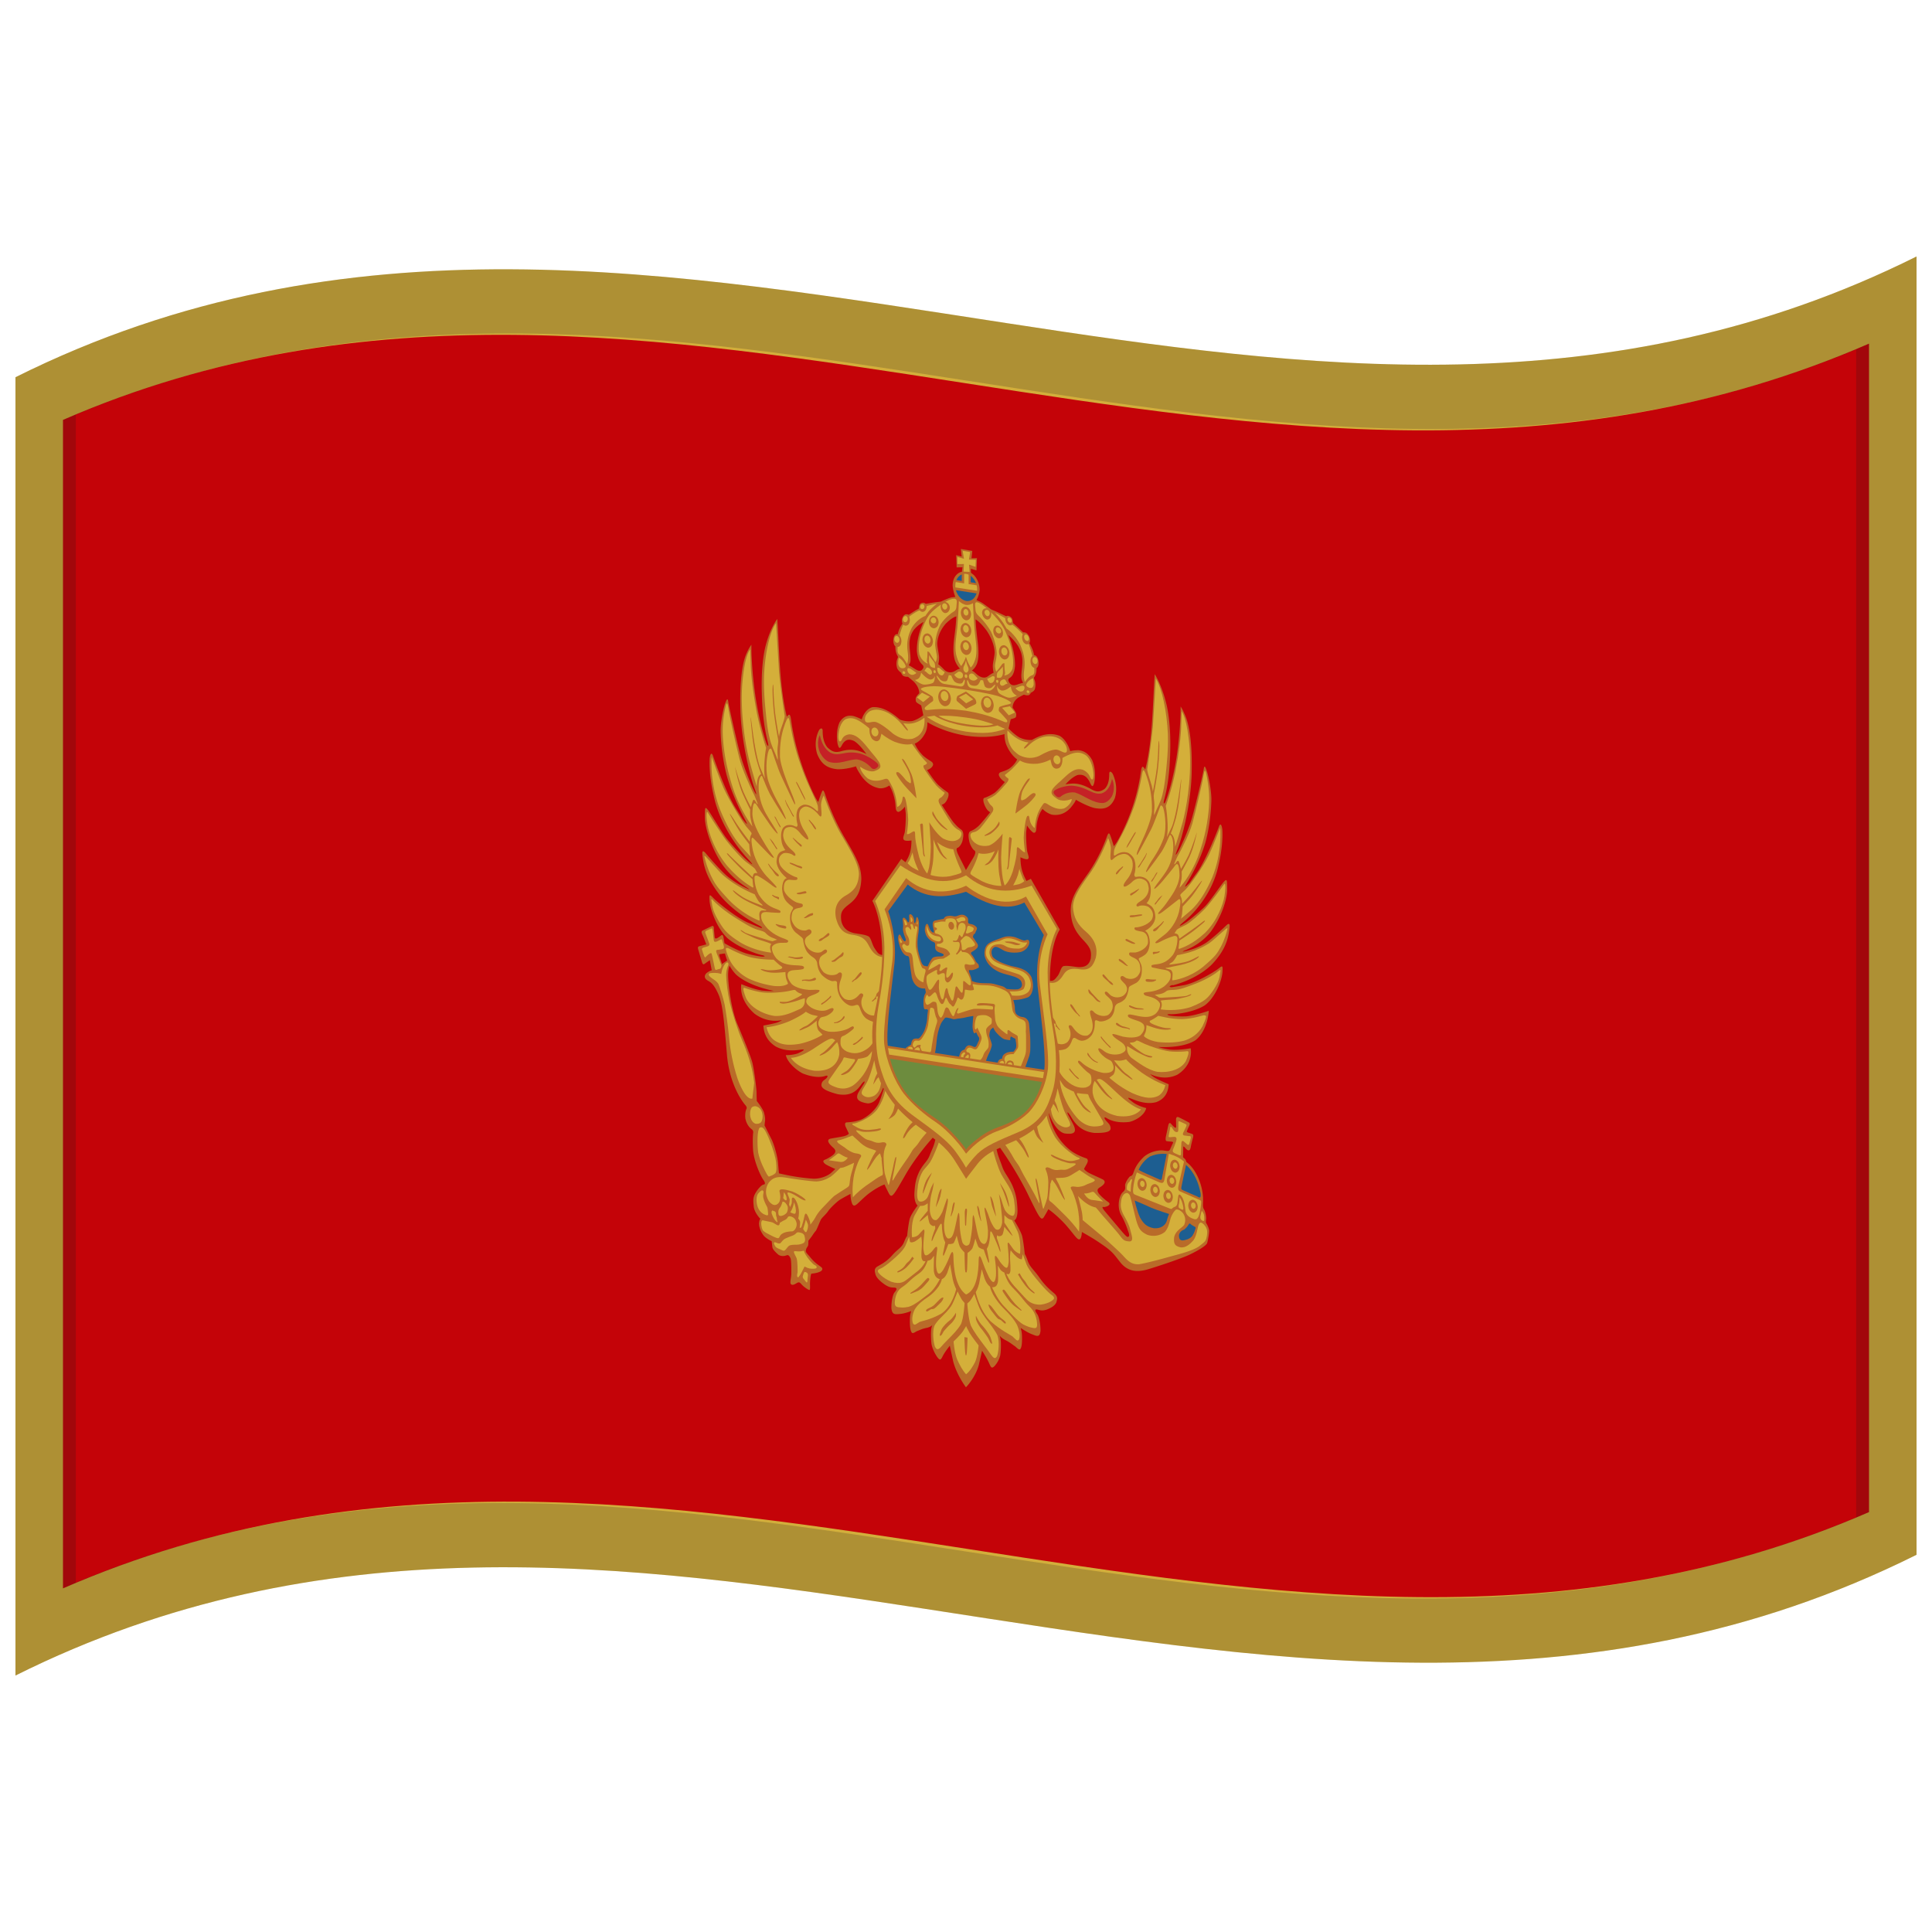 <svg xmlns="http://www.w3.org/2000/svg" viewBox="0 0 1000 1000"><path fill="#d3ae3b" d="M8 195.25c170.83-85.22 341.03-54.42 513.26-27.97 155.21 23.84 312.16 44.57 470.74-34.53v672c-170.83 85.22-341.03 54.42-513.26 27.97C323.53 808.88 166.58 788.15 8 867.25v-672"/><path fill="#c40308" d="M32.6 217.34C343.66 82 652.71 314.76 967.4 177.86v604.8C656.34 918 347.29 685.24 32.6 822.14v-604.8"/><path fill="#B96B29" d="M607.07 510.01c3.02-.8 12.68-3.62 19.96-10.58 7-7.22 8.4-13.07 9.01-16.51.56-3.47.88-5.76-1.02-4.21-1.84 1.76-7.33 6.96-11.03 9.44-3.81 2.35-7.14 3.32-9.21 3.88-2.04.52-3.63.86-1.7.01 2.05-.85 8.11-3.19 13.22-9.29 4.91-6.35 8.64-15.68 8.87-21.99.04-6.16-.22-5.77-1.7-4.37-1.37 1.47-6.7 9.48-9.53 12.52-2.95 2.97-7.59 6.81-9.93 8.44-2.38 1.57-5.59 3.36-1.05-.45 4.68-3.87 13.12-12.84 16.88-25.64 3.45-12.81 2.91-20.48 2.83-21.87-.15-1.42-.73-3.95-1.7-1.72-.85 2.4-6.72 17.45-11.31 23.88-4.66 6.3-3.55 5.11-4.6 6.07-1.07 1-2.76 2.77-.56-.84 2.26-3.63 6.84-11.97 9.37-20.52 2.35-8.61 3.04-17.28 3.14-22.38-.02-5.12-1.55-12.23-2.26-14.48-.76-2.22-1.35-3.76-1.7-1.41-.3 2.41-3.96 17.62-5.97 25.01-2.11 7.38-6.05 15.47-6.87 17.05-.84 1.55-2.83 4.75-.64-.74 2.23-5.54 6.52-21.76 7.19-37.74.5-15.98-1.08-24.88-2.67-29.55-1.69-4.6-2.99-6.31-3.01-6.34 0 .02.21 10.93-2.11 26.35-2.48 15.41-5.86 23.21-5.87 23.24-.04.04-1.37 2.06-.47-1.56.68-2.47 2.03-7.84 2.73-17.21.65-9.87.68-21.05-1.37-30.96-2.46-10.76-6.26-16.54-6.31-16.6-1.08 14.88-.98 34.17-4.91 49.34-.81-1.11-1.63-2.76-2.15.56-.74 5.08-2.27 14.47-7.16 26.15-5.04 11.63-6.93 12.94-6.97 12.98 0-.01-.94-3.14-1.56-4.86-.67-1.77-.95-2.6-1.84-.51-.82 2.18-3.65 10.34-9.63 19.08-6.12 8.74-9.3 12.76-9.27 19.99.35 7.28 2.88 11.09 6.61 15.02 3.68 3.93 4.23 5.54 3.76 9.45-.89 3.87-3.59 4.61-6.69 4.43-2.98-.35-6.27-1-7.71-.38-1.17.97-1.47 3.2-2.67 4.88-1.31 1.62-1.81 2.39-3.02 2.56-.42.02-.76.03-1.03.03-.07-18.99 5.02-26.42 5.09-26.52l-14.96-26.26c-.78.4-1.55.77-2.32 1.11-.11-.3-.25-.62-.44-.98-1.95-3.86-2.58-6.75-2.64-11.27.77.27 2.21 1.07 3.59 1.01 1.26-.38.43-2.01-.07-4-.35-1.9-.73-7.96-.54-10.3l.41-3.19c.1.16 2.15 3.29 3.52 3.79 1.35 0 1.24-1.52 1.43-3.69.39-3.17 1.42-6.57 3.12-8.63.09.1 2.33 2.37 5.08 2.99 2.92.34 6.11-.12 9.29-3.45 2.88-3.45 2.85-4.27 2.85-4.32.07.04 5.41 3.2 9.56 4.26 4.38.82 8.23.54 10.64-5.09 1.82-5.9-.51-11.28-1.08-12.51-.58-1.02-1.68-1.9-1.83-.26 0 1.94-.07 5.8-2.44 8.02-2.68 1.8-4.32 1.5-6.85.14-2.49-1.41-5.6-2.95-9.49-2.95-3.43.19-3.84.45-3.93.52.29-.36 3.25-3.8 6.3-4.92 3.26-.61 4.79 1.05 5.97 3 1.04 1.97 1.76 4.5 2.71.86.72-3.93.28-8.15-1.02-11.39-1.61-3.19-4.09-5.11-7.32-5.33-3.07.07-4.11.5-4.13.51-.1-.34-1.64-5.75-5.5-7.96-5.01-1.91-9.87-.43-14.24 2.13-.13.02-3.09.39-6.57-1.28-2.16-1.26-4.32-3.3-5.6-4.66l1.13-4.77s.94-.25 1.94-.6c.97-.41.81-.81.91-1.96-.07-1.18-1.78-3.28-1.87-3.38-.01-.23-.18-3.13 2.99-5.27 3.27-1.81 2.92-1.5 2.91-1.49.12.04 1.78.66 2.7.12.77-.7.78-1.12.78-1.15.08-.02 1.34-.44 1.98-1.54.5-1.19.59-2.74.24-4.27-.43-1.47-.81-1.75-.33-2.37.51-.66.97-2.04 1.06-3.21.05-1.13.05-1.39.05-1.39.08-.03.99-.34 1.06-2.69-.14-2.38-.92-3.3-1.5-3.67-.54-.27-.86-.33-.87-.33 0-.02-.13-1.37-.97-3.39-.89-1.98-1.45-2.87-1.45-2.87.04-.04.56-.53.29-2.14-.4-1.62-1.09-2.54-1.89-3.07-.82-.41-1.55-.25-1.59-.25 0 0-2.57-2.49-3.77-3.55l-1.5-1.29c0-.03-.09-1.42-.48-2.33-.52-.87-1.4-1.3-1.99-1.43-.55-.04-1.09.22-1.11.23-.01 0-4.37-2.16-6.14-2.87-1.79-.69-1.88-.88-1.89-.89-.03-.02-3.89-3-5.36-3.74-1.5-.64-1.94-.89-1.94-.89.05-.08 1.42-2.3 1.66-5.31-.05-3.11-1.33-5.82-2.9-7.5-.88-.83-1.33-1.05-1.62-1.33l-.04-2.05 2.91.85.24-6.35-2.83.05.43-3.78-5.92-1.01.43 3.91-2.85-.71.24 6.33 3-.06-.29 2.34c-.04 0-1.04.11-2.03.87-1.59 1.2-2.72 3.14-2.76 6.27.21 3.03 1.38 5.8 1.4 5.85 0 0-.38.07-1.88.23-1.51.29-5.33 2.07-5.37 2.09-.01.01-.09.16-1.89.3-1.79.17-6.13.98-6.14.98-.02-.01-.57-.45-1.11-.57-.6-.05-1.46.11-1.98.83-.39.77-.48 2.14-.49 2.18l-1.5.82c-1.2.7-3.77 2.41-3.77 2.41-.04-.02-.79-.4-1.6-.24-.81.29-1.47.98-1.88 2.5-.27 1.51.25 2.18.29 2.22-.01.01-.56.71-1.45 2.43-.83 1.76-.97 3.07-.97 3.1 0 0-.33-.04-.87.06-.59.2-1.35.86-1.5 3.23.07 2.34 1 2.96 1.07 3.01 0 0 0 .26.04 1.39.09 1.18.56 2.73 1.07 3.54.48.77.09.92-.34 2.27-.35 1.41-.26 2.99.24 4.34.63 1.27 1.93 2.11 1.98 2.14 0 .02.02.46.78 1.38.92.83 2.59.71 2.7.71 0-.01-.36-.44 2.91 2.38 3.15 3.09 3 5.98 2.99 6.18-.11.1-1.79 1.6-1.87 2.81.11 1.18-.05 1.53.91 2.23 1 .66 1.95 1.21 1.95 1.21l1.12 5.11c-1.3.97-3.4 2.33-5.59 2.95-3.45.6-6.45-.67-6.58-.72-4.35-3.88-9.27-6.83-14.24-6.41-3.94 1.09-5.38 5.95-5.49 6.34-.02-.02-1.09-.76-4.14-1.72-3.28-.74-5.69.45-7.32 3.21-1.3 2.86-1.75 6.93-1.02 11.09.94 3.89 1.67 1.6 2.71-.07 1.19-1.63 2.68-2.85 5.97-1.27 2.98 1.95 6.04 6.38 6.3 6.76-.08-.08-.51-.48-3.93-1.68-3.93-1.15-6.99-.49-9.49.21-2.51.63-4.17.46-6.85-2.09-2.35-2.88-2.44-6.82-2.44-8.7-.14-1.66-1.24-1.13-1.83-.26-.57 1.08-2.92 5.75-1.08 12.2 2.4 6.27 6.29 7.67 10.64 8.1 4.21.13 9.47-1.47 9.56-1.5 0 .04-.03.87 2.85 5.15 3.16 4.24 6.42 5.68 9.29 6.21 2.81.2 4.96-1.38 5.08-1.47 1.69 2.56 2.74 6.35 3.12 9.58.19 2.21.11 3.72 1.43 4.11 1.44-.09 3.39-2.54 3.52-2.71l.41 3.31c.19 2.43-.2 8.36-.54 10.14-.5 1.83-1.31 3.22-.07 3.98 1.4.49 2.81.11 3.59.08-.05 4.53-.68 7.19-2.64 10.47-.17.28-.31.54-.42.79-.74-.56-1.48-1.14-2.22-1.75l-14.96 21.76c.06.11 5.19 9.18 5.08 28.19v-.14c-.27-.07-.63-.19-1.08-.35-1.19-.52-1.73-1.46-3.03-3.47-1.19-2.02-1.5-4.35-2.66-5.66-1.46-1.06-4.75-1.37-7.71-1.88-3.07-.72-5.82-2.3-6.7-6.37-.47-4.08.08-5.5 3.76-8.37 3.75-2.86 6.26-5.87 6.61-13.09.04-7.18-3.15-12.2-9.27-22.68-5.98-10.47-8.81-19.43-9.63-21.83-.88-2.33-1.17-1.59-1.84-.01-.62 1.56-1.55 4.43-1.56 4.43-.02-.03-1.93-1.91-6.97-14.89-4.89-13.02-6.41-22.8-7.15-28.07-.52-3.44-1.35-2.04-2.15-1.13-3.94-16.22-3.84-35.46-4.92-50.62-.06.07-3.84 4.8-6.31 14.99-2.05 9.38-2.02 20.58-1.36 30.61.69 9.54 2.04 15.26 2.72 17.9.91 3.88-.44 1.48-.46 1.44-.01-.02-3.4-8.71-5.87-24.7-2.32-16-2.11-26.84-2.11-26.86-.03.03-1.32 1.4-3.02 5.61-1.58 4.29-3.16 12.8-2.66 28.92.66 16.11 4.95 33.38 7.19 39.47 2.19 6.04.19 2.33-.65.58-.81-1.77-4.76-10.84-6.87-18.69-2-7.87-5.66-23.94-5.97-26.4-.34-2.41-.93-1.03-1.7 1.03-.7 2.09-2.23 8.83-2.26 13.97.1 5.12.79 13.94 3.15 23.08 2.51 9.1 7.1 18.54 9.37 22.71 2.2 4.15.49 1.95-.57.71-1.05-1.22.07.23-4.6-7.16-4.6-7.49-10.47-23.87-11.31-26.42-.96-2.42-1.55-.04-1.7 1.36-.08 1.37-.62 8.9 2.83 22.48 3.74 13.55 12.22 24.54 16.88 29.51 4.55 4.91 1.33 2.34-1.05.21-2.33-2.19-6.99-7.13-9.93-10.76-2.84-3.69-8.16-12.86-9.53-14.61-1.48-1.72-1.74-2.17-1.7 4.01.23 6.31 3.97 16.47 8.87 23.91 5.08 7.21 11.2 11.03 13.23 12.36 1.92 1.31.33.58-1.71-.43-2.05-1.03-5.4-2.81-9.21-6.01-3.69-3.32-9.2-9.72-11.03-11.86-1.92-1.96-1.58.44-1.02 4 .61 3.55 2.02 9.7 9.01 18.45 7.24 8.54 16.99 13.76 19.96 15.28 2.82 1.52.89 1.22.85 1.21 0 0-1.13-.37-6.98-2.85-5.84-2.65-14.6-9.77-17.08-12.11-2.4-2.36-2.71-3.1-2.43 1.24.46 4.55 3.72 13.7 9.09 18.92 5.6 4.87 15 8.24 17.64 8.82 2.51.54 1.88.85.73.86-1.15-.05-3.9-.41-8.52-1.65-3.75-1.16-9.29-4.16-11.23-5.27-.21-1.13-.4-2.22-.49-2.89-.29-1.67-.8-1.5-1.25-1.17-.4.32-.64.58-1.96 1.36-1.37.67-1.38-.25-1.43-.88-.05-.56-.3-2.97-.36-4.2-.1-1.24-.49-1.32-1.16-1.04l-4.73 2.25c-1.01.7-.18 1.78.49 3.41l1.47 3.76-3.7.96c-.87.31-.65 1.03-.4 1.98l1.96 6.56c.44 1.21 1.1.66 1.16.61l2.81-1.96.98 5.24c-.08.04-1.26.31-2.72 1.48-1.37 1.38-1.08 2.82.64 3.86 1.79.96 3.53 2.22 5.9 7.94 2.12 5.75 2.77 15.55 4.12 31.22 1.59 15.71 8.49 24.21 9.59 25.45.93 1.16.46 1.75.42 1.8-.03.08-.88 1.77-.56 4.9.6 3.14 2.26 4.92 3.33 5.66.95.72.73 1.84.71 1.93 0 .03-.42 3.23 0 9.35.69 6.19 4.1 13.18 5.12 14.64.98 1.34 1.05 1.85.92 2.36-.21.42-.72.05-1.99 1.11-1.22 1.17-2.48 2.69-3.41 4.74-.78 2.09-.58 3.29-.28 6.29.56 3.02 3.28 5.84 3.41 5.97-.04.02-.51.12-.71 2.25-.02 2.23.98 4.55 2.42 6.43 1.54 1.69 4.05 2.83 4.12 2.86l.35 3.15c.3 1.32 1.84 2.71 3.06 3.8 1.3.96 3.18.81 4.26.36.98-.37 1.5.25 2.13 1.64.42 1.44.37 6.11.35 8.13-.08 1.99-.71 3.82-.35 4.92.64.98 1.73.57 3.2-.35 1.39-.81 1.67-.14 2.91 1.17 1.31 1.26 3.06 2.36 3.62 2.44.45-.21.31-1.68.29-3.27.02-1.59.29-4.57.69-5.16.27-.11 2.29-.2 3.92-.82.82-.35 1.61-.63 1.78-1.6-.05-.96-.91-1.11-3.34-3.09-2.31-2.02-2.79-2.99-4.26-4.58-1.42-1.61-.85-1.93-.78-2.54.07-.58.66-1.17.99-1.91.23-.78.15-2.47.14-2.51 0 0 1.2-1.49 1.78-2.29.56-.81 1.3-2.03 2.06-2.83.66-.86 2.05-4.72 2.77-6.04.85-1.2 2.49-2.51 3.62-4.16 1.17-1.69 3.89-4.25 5.55-5.54 1.68-1.17 6.02-3.41 6.03-3.41 0 .1.05 3.45 1.07 5.5 1.31 1.67 2.53-.74 7.67-5.1 5.16-4.05 8.82-5.27 8.88-5.29 0 0 1.08 2.38 2.42 4.93 1.45 2.43 2.5.38 8.73-10.45 4.95-8.45 11.29-15.88 13.8-18.67l1.36 1.05-.37 1.46c-.62 2.32-1.45 3.75-2.69 6.94-1.33 3.13-2.93 3.74-5.17 7.91-2.06 4.29-2.39 7.21-2.62 11.87-.01 4.68 1.58 5.78 1.7 5.87-.05.07-2.94 3.69-4.04 6.64-.81 3.01-1.41 9.13-1.41 9.16-.03.02-.46.21-1.63 3.23-1.31 2.95-3.05 3.26-6.16 6.81-3.11 3.52-6.22 4.88-7.86 5.87-1.49 1.16-1.16 2.25-.7 4.06.59 1.75 2.47 3.55 5.02 5.29 2.53 1.57 3.29 1.31 5.03 1.44 1.61.34.44 1.67-.35 2.65-.68 1.02-1.53 3.98-1.49 7.9.36 3.75 2.03 3.27 4.74 3.04 2.57-.3 5.49-1.47 5.52-1.48l-.28 1.02c-.27 1.03-.41 1.76-.42 4.77.04 3.05.37 4.42.99 5.37.76.71 1.82-.45 2.83-.82.92-.3 2.49-1.19 4.74-1.6 2.29-.44 3.07-1.48 3.12-1.55-.02.03-.52.86-.71 2.99-.12 2.13-.03 5.27.28 7.2.42 1.92 1.37 4.19 2.91 6.44 1.61 2.11 1.87 1.42 3.04-.88 1.21-2.23 3.45-4.96 3.47-4.98l1.7 7.9c1.8 7.14 6.57 13.5 6.65 13.6.11-.11 4.83-4.88 6.66-11.54l1.69-7.38c.01.02 2.27 3.48 3.47 6.05 1.17 2.66 1.43 3.43 3.05 1.83 1.55-1.79 2.48-3.72 2.9-5.55.31-1.82.4-4.94.29-7.11-.2-2.17-.7-3.18-.71-3.21.03.06.85 1.38 3.11 2.51 2.24 1.09 3.84 2.48 4.74 3.05 1.01.68 2.08 2.16 2.84 1.69.61-.76.95-2.01.99-5.07-.02-3.01-.15-3.78-.43-4.9l-.28-1.11c.03.02 2.99 2.11 5.52 3.16 2.71 1.05 4.37 2.07 4.75-1.6.04-3.86-.82-7.13-1.49-8.35-.79-1.2-2.01-2.9-.36-2.76 1.74.4 2.51.89 5.03.09 2.59-.99 4.41-2.18 5.03-3.8.45-1.66.78-2.66-.71-4.26-1.62-1.47-4.76-3.79-7.86-8.24-3.09-4.46-4.86-5.36-6.16-8.66-1.17-3.37-1.61-3.72-1.62-3.73-.01-.03-.6-6.32-1.42-9.6-1.08-3.23-4-7.81-4.04-7.87.14-.06 1.72-.63 1.7-5.35-.23-4.72-.55-7.74-2.62-12.68-2.23-4.82-3.84-5.97-5.17-9.49-1.23-3.56-2.07-5.27-2.69-7.77l-.36-1.52 1.83-.81c2.48 3.52 8.86 12.96 13.82 22.93 6.23 12.74 7.28 15.1 8.74 13.1 1.33-2.14 2.41-4.21 2.41-4.21.04.02 3.74 2.38 8.88 7.94 5.14 5.87 6.36 8.64 7.67 7.35.56-.9.73-2.3.81-3.51 0 0 2.89 1.6 6.22 3.64 1.98 1.25 4.19 2.76 5.84 3.93 4.33 3.21 4.86 4.47 8.32 8.74 3.76 4.18 8.19 4.48 13.11 3.2 4.7-1.35 17.12-5.43 22.17-7.75 5.12-2.47 8.38-4.57 9.12-5.88.47-1.38 1.05-5.03 1.1-6.44-.1-1.44-1.09-3.41-1.47-3.92-.32-.47-.22-1.41-.11-2.32.06-.95-.26-3.37-1-4.73-.76-1.27-.69-1.64-.58-4.97.05-7.27-3.42-15.97-8.66-19.75 0-.02-.16-.8-.56-1.37-.44-.52-1.12-1.04-1.13-1.05 0 0 .09-4.03.07-4.91 0-.86.23-.74.6-.45.34.32.94 1.25 1.76 1.7.9.31 1.32-.31 1.55-1.65.2-1.27.87-3.79 1.19-5.06.28-1.28-.04-1.48-.45-1.69-.4-.17-1.65-.55-2.26-.8-.59-.27-.59-.3-.45-.72.14-.42.36-1.06 1.12-2.62.7-1.57.13-1.66-.67-2.1-.75-.42-4.08-2.17-4.99-2.53-.94-.2-1.1.65-1.12 1.26l.07 3.72c-.03.86-.52.57-.92.27-.35-.29-1.15-1.06-1.79-1.81-.69-.7-1.05-.22-1.34.75l-1.26 5.91c-.23 1.19-.16 1.97.17 2.29.4.18 1.98.26 2.99.37.95.2.46.77.42.82 0 0-1.04 2.24-1.4 3.1-.42.87-.91.94-1.76.85l-2.17-.29c-.24-.02-5.08-.23-9.38 3.1-3.93 3.66-5.05 6.62-5.71 8.57-.68 1.82-1.25 1.4-1.93 1.97-.68.72-2.18 2.81-2.35 4.42.04 1.59.35 2.33-1.32 3.71-1.75 1.72-2.99 7.38-.82 11.59 2.26 3.86 3.29 7.37 3.98 9.17.63 1.83.06 2.3-.61 2.28-.62-.2-1.85-1.61-2.96-2.91l-8.77-10.4c-2.21-2.72-.68-2.2-.61-2.18.03.01.56.13 1.94-.43 1.36-.69 1.54-1.43.21-2.3-1.36-.87-3.88-3.18-4.68-4.27-.73-1.17-1.02-2.08.28-2.98 1.56-.95 4.08-2.71 1.99-4.19-2.36-1.19-5.1-2.31-7.39-3.49-2.26-1.28-2.47-2.06-2.49-2.11l1.5-2.7c.09-.17 1.08-1.94-.22-2.66-1.46-.51-4.74-1.65-7.95-3.89-6.27-4.81-10.01-11.33-11.61-19.32l.1-.17c1.32 3.62 3.84 9.17 7.98 10.41 5.69.83 6.14-1.03 4.96-3.92-1.31-2.68-2.74-5.18-3.12-5.98-.35-.83-.51-1.79 1 .28 1.56 2.38 4.22 8.49 12.71 9.37 8.46.22 8.37-1.65 8.4-2.45-.18-2.21-1.6-2.81-2.73-4.34-.52-.84-.89-1.82.85-.77 1.88 1.15 5.72 2.6 11.56 1.88 2.55-.54 7.74-3.01 8.76-7.16-.07-.01-3.64-.87-6.41-2.68-2.64-1.95-4.23-3.31-1.42-2.24 2.98 1.22 8.05 3.2 13.03 1.83 2.98-1.12 6.12-3.45 6.41-9.24-.02 0-5.15-2.21-7.1-3.34-1.9-1.23-2.51-1.98-2.52-1.99.32.17 7.07 3.82 14.16.35 6.65-4.21 6.99-9.93 7.02-11.7-.02-1.5-.16-1.96-.17-1.96-.08.01-6.04 1.15-10.7.7-4.6-.69-5.99-1.36-6.01-1.37.28.02 12.46.88 19.27-3.53 6.3-5.09 6.8-14.87 6.82-15.2-.08.03-7.27 2.55-11.89 2.9-4.6.12-7.36-.21-8.52-.44-1.13-.29-1.78-.77.73-.68 2.71.08 12-1 17.65-4.62 5.39-4.02 8.62-12.41 9.09-16.92.28-4.26-.03-3.59-2.44-1.76-2.52 1.83-11.17 6.94-17.08 8.2-5.84 1.06-6.97 1.14-6.97 1.14-.07-.01-2.17-.33.64-1.16l.2.16m-230.78-12.8-2.58 1.73-1.3-3.87c-.25-.92-.15-1.2.22-1.2.36 0 1.43-.25 2.28-.3.12 0 .23-.02.33-.04.29 1.14.66 2.37 1.14 3.63-.03.04-.06.06-.09.07v-.02m78.69 73.5c-1.78 3.82-5.72 7.14-8.95 8.7-3.21 1.29-6.48 1.48-7.96 1.56-1.32.36-.3 2.41-.21 2.6l1.49 3.14c-.02.06-.21.76-2.48 1.39-2.29.52-5.04.86-7.39 1.38-2.12.9.43 3.36 1.99 4.76 1.3 1.27 1.01 2.1.28 3.06-.82.87-3.29 2.44-4.69 2.94-1.33.5-1.14 1.3.21 2.36 1.41.91 5.03 2.46 5.05 2.47 0 0-.08.17-2.34 2.2-2.51 1.97-6.08 2.89-8.88 2.84-2.64-.17-6.78-.54-12.06-1.53-5.27-1.04-5.87-1.26-5.87-1.27l-.55-6.03c-.45-3.65-1.97-8.77-3.15-11.32l-3.75-7.42c0-.01.06-.99.24-2.12.15-1.17.04-2.37-.56-4.66-.8-2.27-3.63-5.77-3.69-5.84 0 0-.12-2.37-.13-4.56-.06-2.21-1.15-10.86-2.09-15.06-1.07-4.15-5.78-15.31-8.01-20.63-2.14-5.37-3.5-12.89-4.2-18.82-.62-5.9-.4-7.72-.18-9.25.11-.66.31-1.24.51-1.76.94 1.72 2.08 3.32 3.56 4.78 6.76 5.96 19.06 8.21 19.27 8.24-.03.01-1.4.32-6-.14-4.61-.7-10.65-3.27-10.71-3.3 0 0-.15.42-.16 1.92.02 1.75.39 7.58 7.01 13.39 7.1 5.23 13.86 3.32 14.16 3.23-.01.02-.61.6-2.51 1.34-1.95.62-7.08 1.53-7.1 1.54.28 5.8 3.46 8.99 6.41 10.86 4.99 2.66 10.05 2.02 13.02 1.6 2.79-.3 1.23.61-1.42 1.86-2.75 1.07-6.32.99-6.41.98 1 4.33 6.28 8.29 8.76 9.49 5.87 2.33 9.68 1.94 11.56 1.32 1.73-.56 1.38.3.86 1.01-1.16 1.23-2.56 1.38-2.74 3.57.03.81-.03 2.64 8.4 4.83 8.56 1.56 11.13-3.74 12.71-5.69 1.51-1.62 1.35-.71 1.01.02-.39.68-1.81 2.76-3.12 5.06-1.19 2.55-.71 4.54 4.95 5.38 4.25-.02 6.68-4.84 8-8.1l.08.16.23.44c-.53 1.77-1.46 4.65-2.43 7.07l-.02.01m68.08-238.95c-.76-2.1-1.16-3.1-1.16-3.1.05.04 3.04 2.56 5.07 5.74 1.82 3.26 1.87 4.71 2.13 6.22.22 1.51 0 4.05-.28 6.52-.27 2.48-.24 3.88.08 4.87.37.93.68 1.42.68 1.42 0 .01-1.39.31-2.73.8-1.46.53-2.9.84-4.03-.34-.98-1.32-1.17-1.98-.6-2.68.76-.64 2.63-1.17 3.14-6.42.12-5.32-1.51-10.84-2.29-13.03h-.01m-17.34 11.72c.7-2.45.98-4.71.47-9.99-.48-4.4-1.05-8.2-1.24-12.89.07.04 2.22 1.1 5.72 5.8 3.3 4.92 4.08 9.05 4.15 11.3-.08 2.1-.76 4.55-.94 6.58-.07 2.05.42 3.9.42 3.93-.01 0-1.21.53-2.34 1.39-1.17.91-1.84 1.34-3.59 1.02-1.71-.48-2.71-1.54-3.72-2.44-1-.85-1.61-1.07-1.62-1.07.09-.06 1.79-1.21 2.68-3.63h.01m-16.45-20.39c3.52-3.63 5.62-4.01 5.72-4.03-.19 4.64-.75 8.25-1.24 12.51-.5 5.11-.23 7.46.47 10.13.87 2.65 2.63 4.4 2.69 4.46-.01 0-.61.04-1.62.57-1.02.59-1.98 1.34-3.72 1.3-1.73-.23-2.43-.88-3.58-2.14a20.295 20.295 0 0 0-2.35-2.11c.01-.03.49-1.71.42-3.8-.18-2.07-.86-4.77-.94-6.88.09-2.26.85-6.1 4.16-10.01h-.01m-12.16 23.74c-1.13.84-2.56.09-4.03-.89-1.34-.9-2.73-1.63-2.74-1.63.01 0 .31-.39.69-1.22.32-.88.35-2.27.08-4.84-.28-2.56-.5-5.18-.28-6.6.26-1.44.3-2.87 2.13-5.58 2.05-2.58 4.99-4.14 5.07-4.18 0 0-.4.87-1.17 2.74-.78 1.96-2.42 6.92-2.29 12.33.51 5.36 2.4 6.53 3.14 7.38.56.87.36 1.47-.62 2.49h.02m44.95 51.21c-3.5 1.9-5.01 1.22-5.08 3.02.41 1.93 2.95 3.63 3.11 3.73-.03.05-3.1 3.87-5.42 5.67-2.44 1.62-5.12 2.54-5.16 2.55-.07.01-.85.02-.4 2.17.61 2.16 1.49 3.59 2.24 4.34.75.66 1.15.92 1.15.92-.01.02-4.19 5.32-5.97 7.06-1.86 1.66-2.83 2.15-4.34 2.77-1.36.93-.79 3.81-.4 5.61.43 1.62 1.61 3.63 2.37 4.17.75.47.98 1.11.07 3.08-.74 1.39-3.06 5.11-4.21 7.16l-.07.04c-1.14-2.39-3.48-6.89-4.23-8.52-.91-2.26-.69-2.81.07-3.06.79-.32 1.93-1.9 2.37-3.44.38-1.65.94-4.38-.41-5.73-1.49-1.08-2.48-1.88-4.34-4.11-1.77-2.29-5.95-8.89-5.96-8.91 0 0 .4-.13 1.15-.56.77-.53 1.62-1.65 2.24-3.65.44-1.99-.34-2.26-.41-2.29-.02-.02-2.71-1.77-5.15-4.14-2.31-2.51-5.41-7.31-5.43-7.34.2-.07 2.7-.92 3.12-2.77-.07-1.81-1.59-1.62-5.08-4.59-3.26-3.19-4.38-6.25-4.41-6.34.22-.08 3.53-1.2 5.76-6.18.64-1.82.81-3.43.77-4.9l.14.09c6.27 3.65 13.33 5.84 19.84 6.9 6.52.96 13.55.94 19.8-.78l.15-.04c-.05 1.45.12 3.11.76 5.13 2.21 5.6 5.6 7.84 5.77 7.95-.05.12-1.12 2.79-4.4 5.01l-.01-.02"/><path fill="#D4AF3A" d="M542.24 503.32c.19-14.33 4.73-22.43 4.8-22.54l-13.06-22.4c-12.66 4.6-23.6 3.28-33.98-5.31-10.37 5.37-21.31 3.31-33.97-5.14l-13.06 18.47c.05.11 4.6 9.65 4.8 23.98-.06 14.26-2.01 24.5-3.2 31.24-1.15 6.82-2.07 19.32.51 29.03 2.74 9.71 5.58 17.87 17.16 26.5 11.64 8.46 17.59 12.85 21.7 18.05 3.99 5.27 6.05 9.19 6.06 9.2.02-.02 2.07-3.29 6.06-7.33 4.12-3.93 10.05-6.46 21.7-11.37 11.61-5.1 14.41-12.38 17.17-21.3 2.56-8.92 1.66-21.7.5-28.88-1.18-7.08-3.12-17.92-3.18-32.19l-.01-.01"/><path fill="#B96B29" d="M538.13 508.58c-1.39-13.99 4.03-24.82 4.11-24.98l-11.18-19.54c-8.89 5.17-20.33 2.58-31.02-5.6-10.67 4.86-22.13 3.93-31.02-3.95l-11.18 16.16c.07.16 5.5 12.72 4.11 26.22-1.67 13.39-5.06 34.33-4.29 43.28 1.02 9.03 5.44 19.6 10.09 25.82 4.78 6.03 11.58 11.52 16.52 14.76 4.89 3.29 9.67 8.53 11.99 11.33 2.25 2.78 3.78 5.06 3.78 5.07 0-.01 1.53-1.81 3.78-3.9 2.35-2.1 7.05-5.82 11.98-7.62 4.99-1.73 11.73-5.1 16.53-9.7 4.67-4.83 9.06-13.99 10.09-22.77.75-8.72-2.64-30.71-4.31-44.6l.02.02"/><path fill="#1D5E91" d="M537.05 510.04c-1.4-15.05 3.18-25.92 3.24-26.05l-10.09-16.87c-8.77 4.53-18.67 1.57-30.19-5.56-11.5 3.56-21.41 3.47-30.18-3.74l-10.1 13.82c.05.13 4.64 12.45 3.24 27.02-1.63 14.47-4.02 30.71-3.62 40.55.04.68.09 1.37.16 2.07l9.19 1.39c.02-.03.53-.72 1.55-1.21 1.02-.47 1.31-.79 1.32-.8.01-.17.24-2.28 1.31-2.87 1.14-.35 1.59-.29 2.05-.22.46.05.75-.02 1.31-.67.58-.69 1.89-2.22 2.63-4.66.65-2.45.98-3.38 1.02-5.05.04-1.67.44-4.26.44-4.26-.02-.07-.22-.76-1.17-.52-.95.19-1.05-.86-1.16-2.24-.08-1.35.02-3.8.48-5 .54-1.11.73-1.49.73-1.49l-.39-2.05c-.45.03-5.24.6-6.86-5.66-1-6.36-1.25-9.38-1.36-10.07-.17-.72-.29-1.01-1.08-1.1-.88-.16-2.28-.99-3.6-4.42-1.15-3.43-1.23-4.67-.92-5.94.41-1.18.92-.68 1.16-.22.32.68 1.58 3.39 2.39 2.96.6-.79.33-.81-.58-3.36-.83-2.56-.61-3.26-.49-4.48.05-1.18-.26-2.84-.29-3.51.05-.7.48-1.07 1.07-.7.53.44 1 1.02 1.26 1.46.25.49.33.99.83.73.39-.48.22-2.46.2-3.31.06-.76.56-1.12 1.41-.45.77.8 1.13 1.86 1.17 2.71 0 .86.05 1.47.34 1.59.3-.07.6-1.02.68-1.9.08-.84.32-1.87.92-.86.52 1.15.7 2.53.54 4.09-.16 1.5.17.76-.19 3.37-.39 2.61-.56 3.77-.54 5.79.05 2.02.12 3.13.83 5.73.76 2.77 1.34 5.25 2.67 5.81 1.37.27 1.76.33 1.76.33.04-.11 1.57-3.57 2.68-4.52 1.24-.69 2.76-.65 3.99-.66 1.2-.06 1.6-.38 1.65-.81-.04-.41-.36-.57-1.8-1.08-1.49-.54-2.46-1.09-2.63-2.6-.02-1.57.2-2.57-.68-2.91-1.04-.32-3.02-1.53-4.04-3.75-.79-2.22-.64-2.62-.53-3.75.19-1.2 1-3.14 1.85-.99.72 2.25 1.1 2.56 1.7 3.13.64.56 1.29.82.98-.72-.4-1.54-.61-2.48-.54-3.54.15-1.08.6-1.4 1.27-1.54.63-.12 2.53-.59 3.5-.73.97-.13 1.02-.23 1.02-.24.01-.06.11-.83 1.36-1.25 1.29-.32 2.08-.27 3.02-.14.96.17 1.57.4 2.83-.16 1.26-.59 2.14-.58 2.96-.41.79.23 1.34.67 1.95 1.3.55.68.41 1.29.39 2.06.01.77.09 1.11.93 1.28.84.13 1.53.26 2.33.76.87.59 1.74 1.21 1.17 2.32-.67 1.13-.73 2.15-1.17 2.15-.43-.06-.39.49-.58.91-.2.4-.32.65.15 1.16.46.49.55.87 1.22 1.85.75 1.06 1.58 1.97.67 3.31-1.09 1.21-2.78 2.08-2.82 2.1-.07.04-.93.44.15 1.62 1.09 1.18 1.77 3.08 2.14 3.53.43.41.89 1 1.17 1.25.24.33.24 1.51.24 1.57-.01.01-.63.48-1.51.84-.9.34-1.77.67-2.62.59-.87-.13-1.22-.2-.93.93.36 1.11.9 2.35 1.07 2.96.14.63.34 1.72.34 1.72.01.01 1.36.57 2.58.8 1.22.19 1.75.32 4.43.35 2.69.02 3.44.03 6.04.8 2.59.78 2.95.75 3.65 1.16.68.45 1.36 1.02 1.36 1.02.03 0 3.62.4 5.65.19 2.03-.46 2.42-1.82 2.19-2.93-.28-1.08-.27-2.23-3.75-3.57-3.52-1.16-4.89-1.21-7.69-2.32-2.99-1.33-6.76-3.68-7.88-8.62-.48-4.97 1.84-6.28 3.45-7.13 1.43-.68 4.47-1.73 5.89-2.29 1.54-.57 3.87-.9 6.72-.04 2.81 1.05 4.18 2.02 5.35 1.48 1.17-.62 1.86.03 1.76 1.4-.3 1.47-1.23 3.63-4.34 4.68-3.23.7-6.58.31-8.76-.68-2.07-1.13-3.43-2.18-4.72-1.93-1.31.6-2.42 2.1-1.26 4.94 1.76 2.57 7.74 4.37 9.83 4.98 2.15.53 7.98 1.03 10.37 5.72 1.73 5.16.44 9.27-1.85 10.46-2.27.77-4.12 1.2-5.84 1.31l-1.71.07c.01.02.72 2.51.78 3.52 0 1.09-.02 2.74.73 3.71.9.88 1.95 1.5 3.41 1.59 1.53.18 2.94 1.5 3.22 3.36.11 1.74.45 4.21.63 7.69.12 3.5 0 6.34 0 6.34 0 .01-.12 1.31-.44 2.53-.37 1.21-2.09 5.86-2.09 5.87l9.8 1.48c.07-.68.12-1.35.15-2.02.33-9.84-2.06-26.82-3.69-41.78l.06.14"/><path fill="#6D8C3E" d="M460.67 547.98c2.03 7.88 5.9 15.81 11.91 21.86 8.46 8.09 11.92 7.91 19.9 16.07 7.84 8.31 7.49 9.29 7.53 9.36.04-.06-.31-1.15 7.52-7.03 7.98-5.69 11.45-4.45 19.9-9.95 6.05-4.23 9.87-10.92 11.91-18.24l-78.65-12.07h-.02"/><path fill="#D4AF3A" d="M467.53 491.08c.95 1.45 1.52 1.86 2.93 1.93 1.4.16 1.68 1.32 1.95 2.95.19 1.55.32 4.99 1.23 8.41 1.3 3.37 4.09 4.03 4.31 4.09.12-1.56.5-3.57.99-5.22.12-.4.48-1.53-.66-1.85-1.17-.25-1.14-.77-1.85-2.48-.69-1.71-2-5.99-2.41-8.72-.24-2.76.3-6.49.61-7.92.33-1.44.35-2.26 0-2.66-.43-.28-1.09-.18-1.13-.17.02.09.23 1.16-.05 1.41-.36.05-.59-.67-.85-1.68-.27-.93-.5-.86-1-.86-.47.05-.46.52-.14 1.27.28.74.15 1.79.14 1.83 0 0-1.05-1.17-1.47-1.52-.51-.27-1.31.02-1.51.81-.04.85.4 2.73 1.28 4.01.84 1.31.87 3.18.61 4.24-.42.89-1.49.6-1.89.1-.34-.51-.79-.69-1.23-.19-.42.55-.73.78.13 2.22h.01M467.01 487.57c-.01 0-.51-.66-.72-1.01l-.56-1.12s-.09.3-.1 1.08c.06.8.6 1.69.62 1.72l.75-.67h.01M468.99 478.89c.45-.2.72-.27.43-.97-.34-.73-.63-1.41-.95-1.64-.35-.16-.61-.15-.62-.15 0 0 .36 1.22.47 1.95.11.75.23.97.67.81M471.46 476.53c-.03.6.04.83.43.65.38-.26.5-.84.33-1.44-.21-.54-.61-.98-.61-.99l-.29-.31c-.04.69.15 1.38.12 2.08l.02.01M475 477.85c.02-.64-.14-1.37-.14-1.38 0 .02-.03.75-.24 1.2-.23.41-.19.3.05.72.24.41.27.12.32-.54h.01M480.57 511.59c.93 2.09 2.35-.66 4.07-3.41 1.69-2.44 1.54-.49 1.34 1.82-.13 2.3.44 4.7 1.07 6.41.72 1.6 1.14.88 1.45-.22.24-1.08.55-3.26 1.02-4.32.62-.95 1.02-.03 1.12.98.12 1 .92 3.17 1.72 4.6.88 1.26 1.15-.17 1.44-1.76.26-1.5.61-3.79.81-4.72.3-.86.91-.06.96 0l1.61 2.38c1.15 1.42 1.17-.51 1.29-1.71.07-1.15-.05-3.46.16-3.87.4-.19 1.16.63 2.62 1.88 1.45 1.02 1.34-.56 1.19-1.73-.21-1.1-1-3.44-2.1-5.02-1.11-1.62-1.24-2.95-.91-3.67.49-.49 1.63.12 2.57.18.86-.02 1.29-.09 1.94-.14.63-.14.64-.86.64-.93-.01-.01-.5-1.15-1.39-2.41-.93-1.28-1.46-2.15-2.58-2.75-1.18-.49-2.63-.42-2.68-.42l-.16-.47c-.19-.46-.45-.5-.69-.1-.24.4-.75.91-1.19 1.36-.45.46-.66.67-.96.43-.22-.3.18-.67.21-.7.02-.01.56-.49 1.13-1.88.53-1.47.65-2.67.27-3.49-.53-.65-1.53-.29-2.25-.34-.68-.1-.98-.03-1.07-.46.02-.43.58-.16 1.44-.15.83-.15 1.25-1.18 1.56-2.33.29-1.05.46-.89.96-.14.53.72.87.66 1.02.22.12-.42.54-1.44 1.07-2.47.54-1.12.8-2.41.27-3.63-.73-1.11-1.9-1.17-2.63-.63-.59.61-.92 1.15-1.12 2.76-.21 1.59-.45.67-.48.15-.05-.53-.42-1.38-.27-2.03.18-.65.01-1.37 0-1.39-.01-.09-.13-1.28-1.23-1.88-1.18-.42-2.37-.3-3.54-.11-1.1.33-.93 1.45-.91 1.55 0 0-.86-.05-1.77-.05-.92.04-1.98.34-2.85.51-.88.18-1.14.25-1.17.85.01.59.16 1.56.16 1.57.02 0 .66.12 1.07.45.35.41.17.79-.27.99-.44.16-.57.2-.59.94.02.75.2.9.64.98.46.07 1.3.23 2.42 1.03 1.06.94 1.3 2.1 1.23 2.91-.25.76-1.5 1.36-2.36 1.32-.77-.09-.94.06-.97.74.1.66.85.72.92.73 0 0 .9.22 2.68.77 1.76.62 2.02 1.1 2.84 2.21.75 1.1.26 1.2-.16 1.44-.38.25-.98.78-1.56 1.01-.58.24-.97.69-1.5.79-.56.04-1.84-.14-4.34.73-2.41 1.31-3.27 4.97-3.32 5.22 0 0 .31-.1 1.44-.74 1.13-.62 2.51-1.31 3.81-2.2 1.34-.76 1.25.62.64 2.16-.53 1.48.51 1.31.97.96.38-.39.85-.74 2.09-1.45 1.24-.57.82.57.8.64 0 .02-.34.96-.48 3.38.1 2.35 1.66.49 2.63-.99.96-1.33 1.15.14.58 1.86-.75 1.74-1.79 2.73-2.57 2.76-.72-.22-1.18-1.15-1.28-1.82-.03-.65.13-2.23-.22-2.82-.54-.45-1.56-.2-2.57.41-.94.53-1.11.02-1.34-.72-.16-.71.26-.82.1-1.31-.26-.44-.65-.13-1.07.06-.37.17-1.23.68-2.89 1.61-1.64.98-1.56 1.54-1.56 3.28.04 1.7.29 2.12 1 4.44l.03-.09"/><path fill="#D4AF3A" d="M496.65 477.31c.36-.24.98-.5.98-.5s.79-.13 1.52-.16c.72-.08.61-.55.44-1.09-.18-.52-.42-.7-1.39-.87-.97-.08-1.53.37-2.09.63-.54.21-1.17.33-1.17.33s.13.24.48.99c.39.8.82.93 1.21.69l.02-.02M500.52 483.15c.4.04.78-.17.79-.18.01 0 .7-.35 1.33-.57.65-.21.87-.29 1.27-1.27.29-1-.35-1.1-1.52-1.66-1.16-.52-1.59-.16-1.77.41-.11.55-.12 1.18-.54 2.21-.4 1.01.02 1 .45 1.06h-.01M500.17 484.42c-1.1.04-2.23 1.73-2.72 2.18-.42.36-.21.71-.19.74 0 .01.3.96.44 1.84.11.89.16 2.36.16 2.37 0 0 .15.1.79.21.65.05.99-.26 1.61-.79.63-.51 1.06-.65 1.94-.74.86-.1 1.25-.24 2.21-.78.8-.7-.39-1.87-1.52-3.26-1.06-1.24-1.62-1.53-2.72-1.73v-.04M485.85 487.29c.89-.05 1.19-.48 1.24-1.16-.05-.71-.4-1.35-1.52-1.47-2.86-.27-4.99-1.68-5.73-5.47-.05.13-.77 1.97.76 4.9 1.9 2.74 4.24 3.15 5.27 3.21l-.02-.01M476.77 543.27c.14.34.3.55.47.71l4.09.63c.68-.25.69-.97.73-1.64.06-.71.44-2.69 1.01-6.32.62-3.61 1.51-6.12 1.94-7.55.31-1.46-.34-2.04-.69-3.04-.28-.99-.71-2.71-.85-3.56-.22-.84-1.01-.88-1.61-.92-.52.1-.6 1.04-.69 2.22-.09 1.09-.45 4.3-.85 7.06-.58 2.82-2.7 6.05-3.39 6.9-.69.74-1.14.95-1.62.91-.48-.07-1.36-.17-1.89.1-.5.39-.93 1.24-1.01 2.11.05.85.87 1.38.93 1.42.01-.01.73-.5 1.05-.95.33-.43.89-.46 1.57-.53.66-.03.72.25.49.68-.24.4-.18.49.32 1.75v.02M470.51 542.01c-.31.14-.52.47-.67.82l2.67.41c-.04-.31-.12-.66-.26-.96-.41-.57-1.12-.46-1.74-.27"/><path fill="#D4AF3A" d="M474.14 542.46c-.33.21-.7.53-.92.89l2.87.44c.1-.38.12-.8-.21-1.28-.72-.78-1.24-.36-1.74-.06v.01M499.08 544.69c-.33-.01-.58.27-1.05.65-.44.4-.57.97-.65 1.52-.02.09-.01.16.01.23l1.22.18a.27.27 0 0 0 .08-.21c.02-.5.14-.86.67-1.42.49-.59.08-.86-.27-.95h-.01M501.48 546.87c-.02-.56-.14-.97-.42-1.01-.28.05-.72.57-1.11.92-.21.19-.37.43-.49.63l1.81.28c.11-.29.2-.57.21-.83v.01"/><path fill="#D4AF3A" d="M512.58 530.46c.84-.75.74-.96.76-1.88.03-.91.02-1.16-.31-1.56-.41-.42-1.6-1.27-2.85-1.54-1.32-.16-3.38-.09-4.37.51-.81.87-1.25 3.37-1.29 5.03.02 1.54.16 1.76.49 1.84.33-.05.8-.9.83-.97 0 0 1.13 2.23 1.84 3.76.65 1.57.4 2.02.07 3.1-.37 1.15-1.48 3.59-2.36 4.25-.95.39-1.56-.15-2.67-.61-1.12-.36-1.62-.08-2.29.69-.56.84-.08 1.45.34 1.58.42.06.86.1 1.32.87.25.59.1 1.59-.05 2.26l5.32.83c.9-.54 1.49-1.94 1.78-2.91.35-1 1.39-2.17 1.98-2.83.54-.66.61-1.07.62-2.66-.03-1.58-.31-2.5-.73-3.68-.41-1.2-.68-2.73-.59-3.65.2-.97 1.19-1.73 2.11-2.49l.05.06"/><path fill="#D4AF3A" d="M503.83 510.99c.5 1.28.29 1.42-.5 1.55-.78.1-1.57.14-2.78-.16-1.2-.29-1.16-.11-1.19.73-.04.85-.19 2.45-.83 3.67-.8 1.1-1.49.57-2.09-.05-.57-.57-.8-.5-1.03.38-.22.88-.55 1.46-1.13 2.73-.6 1.27-.89 1.25-1.32 1.06-.38-.25-.8-1.01-1.17-1.18-.4-.2-.99-1.23-1.62-2.7-.66-1.31-.88-.08-1.29 1.07-.44 1.13-.76 1.75-1.56 1.57-.75-.41-1.57-2.23-2.06-3.57-.44-1.33-.69-2.3-1.35-2.48-.66.1-1.76 1.57-2.49 2.06-.75.36-.91.19-1.26-.5-.4-.63-.73.06-1.19 1.53-.37 1.52.02 2.66.63 3.27.69.38 1.7-.43 2.58-1.1.83-.57 1.14-.38 1.99-.24.79.32.77 1.84 1.13 4.75.48 2.79 1.45 3.28 1.52 3.32.04.03.35.47 1.3-1.43.88-2.11 1-3.76 1.85-3.84.87.17.93.39 1.79 2.18.92 1.85 1.49 3 2.09 1.95.49-1.18.98-2.82 1.49-3.43.6-.54 1.06-.67.5.44-.6 1.17-.87 2.18.37 2 1.22-.36 5.91-2.06 7.79-2.37 0 0 2.21-.12 4.77.06 2.55.19 3.18.1 4.18.24 1 .13 1.02.03 1.09-.88.01-.89-.42-.8-2.32-1.08-1.87-.26-3.14-.17-4.44-.1-1.34.06-1.83-.04-1.66-.48.26-.43.57-.65 2.09-.76 1.5-.05 4.53.17 6.13.36 1.55.27 1.14.75.96 2.23-.09 1.43.13 3.59.24 4.97.1 1.38.14 1.77.99 3.82 1.05 1.98 3.74 3.66 4.71 4.44.87.72.74.15.69-1.03.04-1.13.61-.98 1.43-.28.79.7 2.01 1.39 2.91 1.86.91.47 1.01.68 1.03 1.33.01.64.1 2.05.2 3.38.09 1.35.06 1.71-.33 2.49-.44.74-2.08 2.84-2.09 2.85-.01-.01-.75-.1-2.39.18-1.65.39-2.07 1.19-2.28 2.14-.12.88.26 1.22.36 1.59.03.21.02.69 0 1.09l.38.06c.14-.3.33-.68.58-1.09.7-.89 1.87-.9 2.92-.19.59.55.61 1.3.55 1.9l3.71.57 2.01-5.14c.39-1.17.6-1.88.66-3.56.03-1.72.03-8.06-.07-8.53-.17-.43.04-1.41 0-3.26-.07-1.92-.02-3.03-2.45-3.86-2.46-.82-3.18-2.13-4.05-3.47-.71-1.34-.68-3.79-1.29-7.12-.83-3.3-2.18-3.96-5.17-5.24-2.93-1.18-4.97-1.59-7.16-1.69-2.18-.05-4.81-.12-6.33-.48-1.46-.42-1.24.1-.69 1.4l-.04.07"/><path fill="#D4AF3A" d="M517.76 549.51c-.25.2-.41.42-.53.64l2.5.38c.01-.3-.03-.61-.24-1.03-.45-.65-1.05-.45-1.73.01M522.25 549.97c-.41.24-.66.53-.83.82l2.54.39c.01-.13 0-.27-.02-.4-.15-.61-.77-1.19-1.69-.81M459.64 542.51c.15 1.1.33 2.21.56 3.34l79.62 12.22c.22-1.06.41-2.13.55-3.18l-80.73-12.38M513.3 498.8c2.75 2.49 10.35 4.09 14.25 5.63 3.69 1.99 3.46 5.14 2.34 7.34-1.56 1.68-6.11 1.37-7.37 1.35.49.59 1.27 2.17 1.28 2.18l2.16.09c1.73.04 4.18-.13 6.27-1.94 1.82-2.18 1.72-5.11.09-7.99-1.88-2.56-4.33-3.24-7.28-4.13-2.83-.85-5.03-1.51-8.21-2.71-3.26-1.39-4.55-3.06-4.72-5.73.18-2.6 1.6-3.48 2.96-3.88 1.34-.3 3.09-.61 4.98.47 1.87 1.14 3.76 1.56 7.33 1.54 3.52-.39 4.21-3.03 4.28-3.26-.02.01-.43.21-2.21.02-1.75-.31-3.07-1.38-6.26-2.04-3.26-.4-4.35.73-5.87 1.33-1.77.46-5.15.52-6.71 3.78-1.01 3.53.1 5.13 2.71 7.96l-.02-.01"/><path fill="#B96B29" d="M493.88 479.4c-.08 1.18-.62 1.82-1.51 1.78-.87-.23-1.43-1.06-1.5-2.25.07-1.18.62-1.83 1.5-1.79.87.23 1.44 1.07 1.51 2.26M524.63 487.59c-2.04-.46-4.55-.23-4.59-.23.03.04.47.56 1.15.66.67.05 1.83.19 3.79.94 2.04.66 3.26-.2 3.35-.27 0 0-1.72-.55-3.7-1.11v.01"/><path fill="#1D5E91" d="M505.75 535.29c-.5-1.12-.61-1.05-1.18-.47-.65.35-1.06-1.62-1.19-3.22-.01-1.45.42-5.72.42-5.73-.01 0-2.7.37-4.17.77-1.47.4-2.85.44-4.04.62-1.2.22-1.78.43-2.43.19-.64-.27-1.94-.57-2.99-.75-1.04-.12-.98.11-2.02 1.4-1.03 1.29-1.31 1.97-2.15 4.51-.8 2.56-1.11 4.94-1.39 8.14-.2 2.09-.49 3.5-.67 4.24l12.46 1.92c.15-.52.35-1.18.51-1.66.39-.94.99-1.42 1.51-1.69.52-.22.87-.18 1.14-.89.28-.74.82-1.21 1.5-1.55.72-.24 1.73.09 2.85.66 1.08.47 1.37-.29 1.69-.85.27-.5.45-1.22.98-2.12.5-.97.17-1.8.14-1.86-.01-.01-.48-.54-1-1.66h.03M525.75 538.83c-.15-1.02-.1-1.11-.52-1.33-.43-.2-1.13-.5-1.76-.94-.65-.23-.56 1.67-.56 1.84-.01 0-1.44-.05-3.13-.53-1.66-.68-3.57-2.81-4.31-3.65-.66-.82-1.43-2.39-1.44-2.41-.01.01-.53.57-1.05.91-.5.43-.79 1.63-.91 3.12.03 1.41 1.1 3.35 1.31 4.79-.03 1.51-1.12 4.02-1.77 5.17-.4.75-.96 2.33-1.27 3.28l6.02.93c.13-.41.34-.88.64-1.28.7-.72 1.61-.77 1.67-.77 0 0 .01-.35.23-1.08.27-.76.82-1.45 2.35-2.09 1.55-.51 3.26-.43 3.29-.43.01-.01.69-.7 1.25-1.73.44-1.11.15-2.71-.04-3.78v-.02"/><path fill="#D4AF3A" d="M475.63 621.76c1.3.57 3.03-.08 4.26-1.7.96-1.62 1.49-4.13 2.17-5.59l1.29-2.47c0 .02-.21 2.47-1.15 5.73-.86 3.18-1.06 7.39-.89 9.39.64 3.92 2.09 4.63 3.29 4.39.82-.38 1.92-1.7 3.11-4.09.33-.75.61-1.8.93-2.64.73-1.9 1.39-4.38 1.66-4.51.61.48.28 2.21-.01 3.74-.55 2.79-1.49 6.8-1.65 9.35-.04 2.87.23 6.73 2.02 7.67 1.96.25 2.75-1.44 3.89-6.66 1.06-5.17 1.28-6.47 1.72-6.57.34.33.45 3.44.45 5.17 0 .53.03 1.98.17 3.47.32 2.9.96 6.17 1.47 7.1.97 1.24 1.6 1.18 1.65 1.18.05.02.68.28 1.64-.67.72-1.26 1.59-8.33 1.65-10.06 0-1.76.09-4.79.45-5.04.42.23.66 1.63 1.72 7.11 1.14 5.55 1.97 7.51 3.88 7.86 1.85-.39 2.07-4.12 2.02-7.04-.15-2.57-1.09-6.91-1.64-9.86-.45-2.96.16-2.61 1.64 1.28.44 1.22.92 2.68 1.36 3.74 1.05 2.36 1.96 3.69 2.68 4.23 1.21.61 2.65.37 3.29-3.37.26-3.78-1.63-14.79-1.64-14.86l.89 1.98c.69 1.67 1.21 4.31 2.17 6.25 1.23 1.98 3 3.18 4.27 3.01 1.07-.62 1.24-2.96.44-8.42-1.02-5.21-4.07-8.59-6.58-13.06-2.1-4.18-3.88-10.92-4.15-12.04-3.04 1.64-5.56 3.48-8.04 6.51-4.94 6.3-6.02 7.88-6.02 7.88s-1.09-1.92-6.03-9.74c-2.48-3.79-5.05-6.47-8.09-9.04-.3.86-2.42 6.73-4.56 10.28-1.16 1.68-2.58 2.94-3.71 4.55-1.23 1.99-1.98 4.28-2.47 7-.76 5.16-.58 7.59.48 8.54l-.03.02"/><path fill="#D4AF3A" d="M475.49 639.04c1.45-1.52 2.2-2.36 2.2-2.36.05-.05.95-1.01.79 1.2-.27 2.28-.73 6.78-.49 8.91.37 2.23.48 3.69 2.37 2.64 1.83-1.25 2.29-2.02 3.16-3.16.95-1.13 1.71-1.52 1.58.42-.25 1.96-.79 4.82-.57 8.9.46 4.11 1.59 4.81 3.64 1.76 1.85-3.16 3.01-6.05 3.6-7.65.65-1.61 1.59-2.84 1.71.26.06 6.98 1.2 16.26 6.54 20.07 5.38-2.18 6.48-11.03 6.54-18.05.12-3.09 1.06-1.52 1.7.27.59 1.78 1.75 5.03 3.6 8.76 2.05 3.67 3.18 3.36 3.64-.63.22-3.99-.32-7.05-.57-9.08-.12-2 .64-1.34 1.58.06.88 1.41 1.34 2.33 3.16 4.14 1.91 1.64 2 .19 2.37-1.91.24-2.03-.21-6.7-.48-9.06-.16-2.28.74-1.01.79-.96l2.19 3.04c1.59 1.91 3.35 2.34 3.44 2.36.02-.18.7-6.67-1.22-11.42-2.15-4.53-2.93-6.02-2.93-6.02-.02 0-1.19-.31-2.15-.91-.92-.67-1.82-1.68-1.83-1.69v3.89c0 .01 2.6 3.84 3.24 4.93.63 1.13 1.87 3 .05 1.09-1.79-1.97-3.29-3.86-3.29-3.86-.02.11-.46 3.32-1.1 4.26-.84.76-1.71.73-2.24.44l-.44-.31-.13 1.36c.01.02 1.54 4.38 1.84 6.09.19 1.72-.1 1.48-.87-.79-.79-2.26-2.18-5.26-2.85-6.85-.72-1.62-1.52-2.75-1.54-.84.02 1.99-.52 5.25-.97 6.5-.49 1.19-.78 1.55-.78 1.56l1.13 5.93c.12.94.09 1.89-.52.7-.53-1.25-2.19-6.27-2.2-6.27-.09-.03-2-.5-2.76-1.39-.55-1-1.57-4.29-1.58-4.32-.01.04-.96 3.92-1.61 5.21-.81 1.19-2.38 2.24-2.42 2.26 0 .01-.16 7.15-.24 8.41-.13 1.29-.16 1.73-.55 1.73-.39-.12-.43-.57-.56-1.9-.08-1.29-.24-8.48-.24-8.48-.02-.02-1.62-1.6-2.42-3.02-.65-1.5-1.6-5.67-1.61-5.7-.01.04-1.03 3-1.58 3.83-.77.66-2.64.54-2.76.53 0 .01-1.67 4.51-2.2 5.59-.61 1.01-.63.05-.52-.86l1.14-5.58s-.29-.46-.79-1.8c-.44-1.39-.99-4.84-.96-6.79-.02-1.9-.82-1.05-1.54.36-.68 1.39-2.06 3.94-2.85 5.97-.78 2.03-1.06 2.17-.88.52.31-1.64 1.83-5.5 1.84-5.53l-.13-1.4-.44.18c-.51.13-1.4-.11-2.23-1.12-.65-1.15-1.09-4.52-1.1-4.61 0 0-1.5 1.43-3.29 2.85-1.81 1.35-.6-.13.04-1.07.65-.9 3.24-3.93 3.25-3.93v-3.9c-.02.01-.91.74-1.83 1.13-.96.3-2.12.25-2.15.25 0 0-.78 1.25-2.93 5.12-1.91 4.14-1.25 10.84-1.22 11.06.11.01 1.85.14 3.44-1.28l-.01-.04M501.89 689.96c-1.37-2.44-1.85-3.6-1.85-3.6 0 .01-.48 1.02-1.85 3.03-1.46 1.96-4.61 4.96-4.62 4.97 0 .1.44 5.76 1.85 9.29 1.34 2.91 2.62 5.42 4.62 7.67 2.02-1.64 3.28-3.72 4.63-6.24 1.39-3.08 1.84-8.6 1.85-8.71-.01-.01-3.18-4.02-4.63-6.41"/><path fill="#B96B29" d="M499.34 696.73c.11 1.58.15 4.51.65 4.89.52-.24.53-3.11.64-4.69.11-1.34.17-4.58.17-4.58l-1.64-.26c.1 1.54.07 3.09.19 4.63l-.01.01"/><path fill="#D4AF3A" d="M499.97 375.82c-5.87-.84-12.45-2.95-16.32-5.38l-3.99.59c6.24 4.1 11.27 6.08 20.31 7.65 9.07 1.23 14.07.8 20.3-1.38l-3.98-1.81c-3.87 1.22-10.42 1.3-16.33.33h.01M521.03 372.47c-.48-.59-3.11-3.52-3.78-4.13-.61-.68-.19-1.67-.04-2.26.34-.46 2.95-1.16 4.74-1.52 1.62-.38 1.39-.8 1.38-.84-.06-.08-.95-1.52-6.92-3.47-6-1.72-16.4-3.21-16.42-3.22-.02 0-10.45-1.73-16.43-1.86-6 .12-6.84 1.27-6.91 1.35-.01.03-.24.38 1.38 1.26 1.75.89 4.42 2.46 4.73 2.98.16.63.58 1.75-.03 2.24-.68.41-3.3 2.52-3.78 2.98-.45.53-.5 1.19.22 1.44.73.16.74.15 2.79-.09 6.16-.67 11.88-.28 18.03.54 6.15 1.08 11.86 2.46 18.03 5.03 2.05.87 2.06.89 2.79.95.73-.03.68-.71.23-1.37l-.01-.01"/><path fill="#D4AF3A" d="M514.25 374.89c-4.09-1.31-6.68-2.37-14.25-3.5-7.58-1.05-10.15-.95-14.25-.91 2.67 1.77 6.68 3.1 14.25 4.32 7.6 1.13 11.59 1.03 14.25.09M498.74 295.87l3.12.14-.29-3.77 3.35 1.16.14-3.66-3.52-.1.61-3.88-3.87-.65.67 4.13-3.41-.97v3.67l3.38-.01-.18 3.94M505.55 302.96l-4.19-.65v-4.89c-.41-.17-.81-.28-1.24-.35-.38-.06-.73-.07-1.09-.04v4.92l-4.34-.67c-.14.6-.22 1.24-.22 1.93 0 .27.01.55.04.83l11.22 1.74c.03-.27.04-.55.04-.82-.02-.69-.11-1.36-.24-2.01l.02.01"/><path fill="#1D5E91" d="M500.12 311.09c2.66.19 4.4-1.18 5.36-3.95l-10.72-1.66c.95 3.03 2.76 4.99 5.37 5.61h-.01M502.43 298.04v3.35l2.78.43c-.63-1.6-1.54-2.84-2.78-3.78M497.8 297.32c-1.25.57-2.13 1.5-2.78 2.93l2.78.43v-3.36"/><path fill="#B96B29" d="m503.34 360.47-3.37-2.55-3.38 1.77c-1.19.62-1.05.43-1.41 1.55-.31 1.17.02 1.57.56 2.01l4.29 3.61 4.63-2.23c.89-.5.75-1 .49-1.98-.29-.94-.74-1.31-1.8-2.18h-.01"/><path fill="#D4AF3A" d="m496.37 360.89 3.69 3.14 3.65-2-3.74-2.97-3.6 1.83M499.97 341.76c-.01.02-.35 1.69-.73 2.42-.42.72-.69 1.29-.61 2.25.19.98.84 1.6 1.34 1.74.51.01 1.14-.39 1.34-1.32.08-.93-.19-1.6-.61-2.45-.37-.84-.72-2.63-.73-2.64M500.69 350.08c-.03.56-.28.86-.69.84-.4-.1-.66-.49-.69-1.05.03-.55.28-.86.69-.84.4.11.66.5.69 1.05"/><path fill="#D4AF3A" d="M497.52 344.72c.01-.01 1.16-1.64 1.65-2.72.44-1.08.8-2.05.8-2.05l.81 2.3c.48 1.21 1.63 3.22 1.64 3.23.09-.06 1.53-.93 2.66-5.23.84-4.32-.17-9.08-.67-14.22-.41-5.1-.8-13.82-.8-13.82-1.34.79-2.43 1.01-3.64.89-1.19-.26-2.31-.82-3.65-2.02 0 .01-.38 8.61-.79 13.57-.5 5.01-1.51 9.4-.67 14.02 1.13 4.6 2.6 5.99 2.66 6.05"/><path fill="#B96B29" d="M502.88 335.61c-.14 2.24-1.19 3.47-2.91 3.39-1.69-.44-2.78-2.03-2.91-4.29.14-2.24 1.19-3.47 2.91-3.39 1.69.44 2.77 2.03 2.91 4.29M502.77 326.59c-.13 2.16-1.15 3.34-2.8 3.26-1.62-.42-2.67-1.95-2.8-4.13.13-2.15 1.15-3.34 2.8-3.26 1.62.43 2.67 1.96 2.8 4.13M502.64 317.96c-.13 2.06-1.1 3.19-2.67 3.11-1.55-.4-2.55-1.86-2.67-3.93.12-2.06 1.09-3.19 2.67-3.11 1.55.4 2.55 1.86 2.67 3.93"/><path fill="#D4AF3A" d="M501.51 334.71c-.07 1.18-.63 1.84-1.54 1.79-.9-.23-1.47-1.07-1.54-2.27.07-1.19.63-1.84 1.54-1.79.89.23 1.47 1.07 1.54 2.27M501.45 325.73c-.07 1.14-.61 1.76-1.48 1.72-.86-.22-1.42-1.03-1.49-2.18.07-1.15.61-1.77 1.49-1.73.86.23 1.41 1.03 1.48 2.19M501.27 317.12c-.06 1-.53 1.55-1.3 1.51-.76-.19-1.24-.9-1.3-1.91.06-1.01.53-1.56 1.3-1.52.75.2 1.24.91 1.3 1.92"/><path fill="#b96b29" d="M499.89 634.47c.19.01.21-.5.25-1.72.04-1.16.17-3.96.36-5.59.16-1.63-.28-1.6-.64-1.56-.31.17-.48 1.2-.5 2.02l.14 5.81c.02.89.2.95.39 1.04"/><path fill="#d4af3a" d="M469.68 662.09c1.28-.94 2.43-1.98 5.35-4.2 2.88-2.37 3.97-4.91 4.01-5l-1.04-.16c-.58-.2-.98-1.14-1.07-2.29-.04-1.08.01-3.25.21-5.76.15-2.53-.29-4.63-.3-4.65-.02.01-1.26 1.34-3.15 2.47-1.96.98-2.61.35-2.67.3l-.48-2.67s-.83 2.23-1.98 4.83c-1.33 2.58-4.25 5.15-6.56 7.16-2.29 2-4.7 3.9-6.55 4.63-1.77.76-.85 1.85-.78 1.95.07.11 1.86 2.61 6.64 4.72 4.96 1.64 6.92-.25 8.37-1.33"/><path fill="#d4af3a" d="M486.42 662.12c-1.77-.61-2.62-1.48-3.06-4.14-.13-1.7.09-7.94.09-7.96 0 0-.55.57-1.21 1.53-.76.92-2.03.97-2.11.97-.01.01-.23.85-.87 2.17-.67 1.37-1.48 2.83-3.1 4.08-1.64 1.17-3.51 2.55-4.79 3.76-1.26 1.23-2.73 2.61-4.35 3.65-1.7 1.12-2.98 2.7-3.67 6-.51 3.32-.16 4.22 1.77 4.46 1.9.13 2.1.35 5.17-.22 3.06-.81 7.37-4.5 10.61-6.88 3.12-2.53 5.46-7.29 5.52-7.42"/><path fill="#d4af3a" d="M494.91 667.25c-.01-.03-1.21-2.43-1.77-5.06l-1.38-7.77s-.44 1.53-1.46 4.38c-1.2 2.84-2.7 3.26-2.81 3.29 0 .04-.12 1.23-1.55 3.6-1.56 2.32-3.6 4.27-5.82 5.78-2.27 1.49-4.89 3.44-6.6 6.2-1.5 2.97-1.61 5.69-.95 7.35.86 1.34 1.69.21 3.24-.69 1.51-.68 5.58-1.14 11.42-4.38 5.69-3.79 7.62-12.41 7.68-12.7"/><path fill="#d4af3a" d="M497.42 685.32c1.4-3.18 1.85-10.74 1.85-10.87 0 0-.55-.62-1.33-1.63-.73-1.06-2.28-4.35-2.29-4.37 0 0-.96 2.56-1.98 4.95-1.06 2.39-1.56 3.16-3.71 5.57-2.23 2.38-4.95 4.65-6.34 7.3-1.08 2.96-.52 8.34.26 10.67.95 2.04 1.87 1.63 3.19.2 1.21-1.41 1.59-1.77 3.7-3.92 2.15-2.18 4.95-4.92 6.65-7.9"/><path fill="#b96b29" d="M478.44 616.14c.85-2.25 1.85-4.93 2.59-6.3.75-1.36 1.32-2.92 1.32-2.92-.02.02-1.98 2.27-2.87 3.94-.8 1.71-1.31 3.36-1.7 5.28-.34 1.92-.21 2.23.66 0M486.64 619.42l.52-2.53c.01-.07.26-1.37.15-1.59-.26-.02-.96.71-1.63 3.26-.61 2.56-1.33 5.99-1.29 6.25.17-.11 1.8-3.69 2.25-5.39M493.1 627.51c.36-1.05.37-1.09.37-1.1 0-.01.61-2.81.66-3.42-.02-.62-.18-1.32-.77.08-.52 1.45-.61 2.87-.71 3.52-.14.7-.63 2.74-.55 3.04.24.09.59-.96 1-2.12M473.05 651.31l-.87-.84s-.52.86-1.25 1.81c-.77.93-1.51 1.28-2.11 2.17-.6.94-1.42 1.96-2.76 2.77-1.38.76-1.8.93-1.59 1.29.33.27 1.09-.2 1.16-.24.01 0 .37-.01 1.98-1.05 1.58-1.09 1.99-1.69 3.02-2.79 1.01-1.12 2.41-3.12 2.42-3.12M480.04 663.68c.66-.83 1.18-1.24.91-1.82-.39-.51-.74-.52-1.34.04-.55.57-2.16 2.38-2.89 3.16-.74.76-1.33 1.22-2.07 1.87-.76.63-2.32 1.59-3.1 2.06-.73.51-.09.64-.04.65 0 0 .6-.31 1.25-.52.64-.22 2.49-1.04 2.5-1.04 0 0 .72-.37 1.72-1.15.98-.83 2.44-2.46 3.06-3.25M488.1 672.54c.47-1.33-.01-1.03-.91-.67-.8.46-2.82 2.87-3.92 3.83-1.14.86-2.06 1.17-3.02 1.66-.94.54-.94.83-.9 1.16.08.31.39.35.82.19.38-.2 1.72-1.04 1.72-1.04.01 0 .56-.13 1.08-.13.54-.05 1.21-.61 2.42-1.81 1.19-1.19 2.12-1.86 2.71-3.19M491.85 683.22c-1.48 1.06-3.72 3.22-4.53 4.92-.67 1.73-1.01 2.78-.86 3.17.29.28.84-.12 1.21-.82.32-.65.94-1.62.95-1.62.01-.02 2.49-2.86 3.36-3.56.93-.73 2.27-2.53 2.72-3.83.3-1.28.09-1.97.08-1.99-.03.06-1.55 2.64-2.93 3.73"/><path fill="#c52126" d="M453.86 394.83c-1.42-1.27-4.77-3.64-8.54-4.79-3.82-.88-6.53-.61-9.71.07-2.3.46-3.93.34-5.8-.53-2.71-1.61-4.57-4.76-5.44-9.06-.15.25-2.16 3.69.05 9 1.32 2.47 2.75 3.93 4.39 4.72 5.34 1.86 10.27-1.22 14.71-1.19 4.27.63 7.29 4.14 7.46 4.35.08.09.9 1.13 2.38.37 1.42-.99 1.76-1.61.5-2.94"/><path fill="#d4af3a" d="M438.81 599.22s-.51-.15-1.24-.39c-.72-.28-2.23-1.17-2.72-1.52-.52-.35-1.11-.5-1.65.12-.55.58-4.18 3.11-4.21 3.13l6.22.89c2.24.04 3.49-2.06 3.6-2.23"/><path fill="#d4af3a" d="M456.32 600.35v-.85l-.83-2.56c-.01.01-.94.7-1.91 1.88-1.19 1.56-2.52 3.75-3.1 4.69-1.08 1.65-2.41 3.18-1.24.44 1.23-2.72 1.67-3.89 2.65-5.68 1.04-1.81 1.65-2.48 1.61-2.65-.15-.12-.89-.41-3.52-1.26-2.61-.95-4.18-2.4-5.42-3.58l-3.36-3.04c-.02.01-4.43 1.82-6.09 2.24-1.72.34-2.57.47-1.03 1.83 1.64 1.28 2.94 1.89 3.77 2.64.89.81 3.17 2.12 4.72 2.45 1.68.25 3.77.55 3.02 1.91-.97 1.35-2.06 3.8-3.19 7.82-.99 4.03-1.11 7.63-1.12 9.48.02 1.82.17 3.65.17 3.66.02-.04 1.85-2.42 6.71-5.99 4.9-3.48 6.71-4.6 7.62-5.06.95-.42 1.32-.36 1.2-1.97-.17-1.62-.63-5.6-.66-6.4"/><path fill="#d4af3a" d="m474.98 582.89-.9-.7c-.08.02-.16.04-.23.08-.65.4-3.37 2.58-4.76 5.07-1.3 2.43-2.3 2.58-1.09-.17 1.35-2.71 2.31-4.16 3.33-5.29.4-.42.76-.77 1.04-1.04-2.4-1.96-4.97-4.27-7.52-7.03-.34.85-.98 2.29-1.66 3.23-1.15 1.29-3.26 2.22-3.33 2.24.03-.03 1.74-2.31 2.47-4.17.39-1.2.66-2.49.8-3.28-1.75-2.16-3.4-4.52-4.94-7.18-.34 1.72-1.36 5.5-4.23 9.68-4.18 5.2-11.3 7.09-11.53 7.15-.09 0-2.57-.1-.51 1.1 2.23 1.19 3.68 2.48 7.97 2.26 4.24-.4 4.53-.57 5.1-.72.6-.09 2.08.14 0 1.01-2.29.7-6.9.96-8.94.56-1.97-.55-4.36-1.49-1.78.91 2.74 2.39 3.82 3.22 5.5 3.55 1.65.32 2.37.99 3.96 1.3 1.61.2 2.06-.06 3.21-.23 1.21-.07 1.81.47 1.89 1.15-.12.62-1.39 2.12-1.49 6.43.08 4.33.32 7.15.57 8.46.31 1.3.99 3.43 1.44 4.68.45 1.29.59 2.4 1.09.01.49-2.43 1.45-5.89 1.89-8.25.42-2.36.61-2.41.8-3.64.25-1.21 1.06-2.03.69.19l-1.32 7c-.37 2.04-1.22 5.53.23 2.85 1.45-2.73 6.52-9.89 7.39-11.17.86-1.28 1.55-2.5 2.18-3.58.7-1.04 2.34-2.42 3.27-3.96.85-1.44 3.06-4.08 4.04-5.06l-4.63-3.44M403.71 391.88c.3 4.38 3.61 12.96 5.62 17.72 2.02 4.81 2.44 6.38 2.2 6.76-.38-.01-1.12-1.95-2.27-4.23-1.07-2.13-3.23-6.99-5-10.7-1.71-3.74-4.43-12.27-4.74-13.09-.35-.83-.45-1.23-1.37-.45-.86 1.18-2.44 9.39-.55 16.16 2.16 6.44 5.12 11.33 6.45 13.68 1.37 2.49 2.8 5.77 2.74 6.17-.32.14-.71-.58-2.33-3.12-1.57-2.46-4.17-6.65-5.9-9.67-1.34-2.5-3.27-7.33-3.94-9.08-.29-.65-.54-.53-.81-.23-.59.8-1.37 2.31-1.08 7.36.7 6.96 3.12 11.1 5.49 14.95 2.46 3.92 4.39 6.84 4.32 7.4-.5.07-2.57-2.57-4.39-5.16-1.65-2.37-5.65-8.24-6.58-9.83-1.04-1.54-2.06-1.07-2.13 4.9.34 5.98 4.76 12.41 6.86 16.05 2.13 3.58 4.21 5.79 4.25 6.45-.42.42-2.03-1.16-3.49-2.7l-7.14-7.36c-1.06-.9-1.37.56-.2 6.45 1.41 5.83 4.75 10.6 6.92 13.05 2.29 2.44 5.24 5.26 5.35 5.94-.36.52-1.52-.32-3.63-1.97-2.02-1.55-4.39-3.05-6.11-3.95-1.74-.71-1.71.7-1.71.82-.01.17-.17 4.51 2.19 8.9 2.71 4.18 5.33 5.91 8.16 7.03 2.78 1.03 3.11 1.23 3.09 1.81-.1.56-.32.6-.96.53-.62-.05-3.15-.07-5.49-.33-2.43-.22-3.43.26-3.56 1.71 0 1.52-.01 3.14 3.43 6.9 3.66 3.54 7.3 4.62 9.05 5.3 1.65.71 1.7.86 1.37 1.5-.42.57-1.04.43-3.7.45-2.71.16-4.05 1.18-4.53 2.13-.25 1.09.23 3.57 2.33 6.03 2.31 2.23 4.74 3.15 8.99 3.43 4.2.18 5.02.23 5.28 1.18-.01.96-1.12 1.04-3.29 1.24-2.14.17-3.53.06-4.8 1.15-1.04 1.41-.32 3.75 1.71 6.23 2.3 2.11 6.7 2.84 8.99 2.99 2.26.04 4.93-.36 5.41.28.02.84-1.38 1.59-3.63 2.41-2.16.79-2.69 1.28-3.15 2.47-.36 1.26-.09 2.23 2.46 4 2.79 1.63 6 2.06 8.16 1.23 2.01-.97 2.85-1.22 3.3-.75.3.55.02.9-.41 1.53-.51.65-2.02 2.02-4.19 2.6-2.14.46-2.3.43-3.09 2.67-.53 2.43 1.02 4.16 5.01 5.11 4.03.58 8.77-.62 10.63-1.67 1.7-1.09 2.2-1.24 2.54-.76.26.54.21.76-.62 1.51-.89.77-3.41 2.74-4.73 3.16-1.3.41-1.42 1.48-1.44 2.79-.02 1.4-.27 3.38 3.09 5.23 3.65 1.56 7.23 1.33 11.17-1.65 1.2-1 1.86-1.8 2.28-2.57-.27-4.85-.12-8.09.28-11.08-.74-.23-2.07-.73-3.52-1.69-2-1.6-2.84-4.06-3.36-5.65-.55-1.48-1.1-1.56-1.99-1.33-.85.28-1.62.56-2.81.35-1.28-.36-3.45-1.46-5.42-4.63-1.66-3.28-1.47-5.85-1.51-7.35-.24-1.34-1.58-.7-2.53-.73-.92-.18-3.09-.96-5.42-3.3-2.09-2.53-2.22-5.07-2.4-6.34-.29-1.18-1.06-1.97-1.79-2.5-.7-.47-1.73-1.02-3.29-2.89-1.43-2.05-2.01-5.14-2.12-6.38-.17-1.14-.9-1.35-4.05-3.93-2.94-2.91-2.82-6.76-2.67-8.79.26-1.75 1.45-3.1 1.57-3.74-.1-.65-.96-.97-2.06-1.96-1.18-1.07-3.36-2.67-3.7-7.99.2-5.28 2.28-5.46 2.47-5.49 0 0-.47-.35-1.51-1.33-1.15-1.14-3.56-3.86-3.84-7.06.11-3.16.99-4.29 1.78-5.03.84-.6 2.77-1.12 2.82-1.13-.05-.04-1.2-1.28-1.86-3.81-.53-2.66-.65-5.36.55-7.52 1.5-1.92 3.35-1.72 4.67-1.55 1.22.25 2.11 1.02 2.6.73.41-.45.47-.75.07-2.06-.36-1.37-.42-4.18-.14-5.27.34-1.13.45-2.84 3.37-3.95 3.13-.56 5.83 2.03 6.99 3.11.98.74.59-.85.55-2.27-.16-1.33-1.94-4.82-4.25-9.87-2.26-5.01-3.29-7.58-5.83-15.05-2.48-7.51-4.17-16.87-4.53-19.28-.42-2.34-.99-1.41-1.03-1.35-.03.02-.62.28-2.26 5.52-1.51 5.29-1.82 10.13-1.71 14.5"/><path fill="#d4af3a" d="M455.44 495.11c-1.87-.53-3.88-1.99-5.83-5.82-1.98-3.79-4.26-4.89-9.01-5.55-4.69-.83-6.55-3.68-7.86-8.38-1.03-4.76.15-8.99 4.86-11.75 4.74-2.65 6.65-5.53 6.98-11.07-.04-5.49-4.6-12.79-9.54-21.2-4.78-8.39-8.65-19.57-8.66-19.6-.04.07-1.28 2.29-1.41 4.88.06 2.66.54 5.12 0 5.92-.76.43-.96-1.05-3.8-3.31-3.03-2.1-4.89-2.55-6.89-.09-1.53 2.88-.07 7.28 1.59 10.12 1.67 2.63 2.74 4.27 2.47 5.18-.68.51-2.64-1.53-3.62-2.55-.88-1.02-2.61-3.56-5.39-3.87-2.82.11-3.6.89-3.98 4.07.03 3.26 2.34 6.04 4.24 7.69 1.82 1.55 2.39 2.51 2.03 3.05-.48.36-.85-.07-1.67-.59-.92-.47-2.89-1.02-4.42-.58-1.58.77-3.46 2.67-1.59 6.44 2.41 3.48 6.37 5.26 7.42 5.69.92.33 1.28.08 1.41 1.03-.12.96-1.7.74-4.24.53-2.44.13-3 2.61-2.74 5.32.72 2.59 4.12 5.39 6.54 6.42 2.28.74 2.92.45 3.18 1.28.13.89-.23 1.14-1.5 1.49-1.41.31-3.38.39-4.07 2.96-.43 2.67-.48 3.7 1.33 6.34 2.11 2.47 4.67 2.56 5.74 2.46.97-.23 1.84-1.18 2.83.03.7 1.41-.66 2.01-2.3 3.31-1.45 1.51-1.38 3.78 1.15 6.32 2.76 2.19 4.96 1.92 6.18 1.58 1.17-.52 2.32-2.23 3.18-.88.4 1.56-1.94 1.64-3.44 3.5-1.14 2.16-.78 5.03 1.68 7.73 2.83 2.25 6.2 1.54 7.24.78.79-.75 1.5-.95 2.12-.18.41.91-.21 2.52-.79 4.24-.58 1.97-1.33 5.98 2.21 8.9 4.02 2.04 6.79-1.11 7.68-2.15.68-.75 1.18-.77 1.77-.35.49.51.28 1.08-.18 1.91-.48 1.04-1.25 3.97 1.24 7.19 1.96 1.96 3.67 2.14 4.85 2.07.56-2.74 1.25-5.66 2-9.79l-.55-.08c-.36.02-.42.61-.42.95 0 .31.09.52-.22.5-.32-.02-.35.17-.81.56-.49.4-.84.78-1.13.55-.12-.33.85-.93 1.27-1.45.34-.5.9-1.21.99-1.79.06-.58.24-.86.89-1.51.19-.2.34-.44.47-.68.42-2.76.84-5.99 1.22-9.93.25-2.67.4-5.2.46-7.58l-1.16-.26M379.94 409.58c4.1 11.35 9.47 18.12 9.52 18.17 0 0-.71-2.8-1.06-4.7-.27-1.92-.07-3.96-.07-3.98 0 0-1.38-2.63-3.98-8.37-2.48-5.83-3.94-13.89-3.95-13.94 0 .01 2.46 8.29 4.27 12.81 1.92 4.47 4.02 8.22 4.02 8.23.04-.17.83-3.43 1.29-3.82.57-.06.9.46 1.4 1.4.51.88.84.86.87.86 0 0-.66-1.87-1.62-4.16-.46-1.03-1.09-2.17-1.56-3.22-1.49-3.36-4.56-9.77-6.27-15.99-1.61-6.24-5.14-21.77-5.8-26.3-.72-4.47-1.21-2.19-1.86 1.07-.62 3.24-1.39 7.74-.93 14.82.56 7.08 1.83 15.71 5.73 27.12M385.04 439.62l3.64 3.93s-.33-1.14-.56-2.48c-.19-1.34-.31-4.04-.31-4.05l-2.94-3.86c-1.2-1.59-2.69-3.63-5.72-9.04-2.94-5.45-.61-2.09 1.86 1.82 2.5 3.89 7.1 9.76 7.11 9.76l.03-1.17c.06-1.12.29-1.84.71-2.58.4-.73.23-.83-2.43-3.91-2.6-3.17-9.35-14.33-12.23-20.91-2.75-6.57-5.8-15.35-5.8-15.35-.02.13-1.3 12.17 4.1 26.71 5.71 14.36 11.01 19.44 12.54 21.13M414.28 522.16c2.92-1.62 2.28-5.12 2.22-5.5-.03 0-1.83.55-3.59 1.2-1.81.64-5.9 1.64-7.64 1.61-1.67-.18-1.67-.45-1.72-.83.09-.27 1.17.12 3.69-.12 2.47-.47 6.53-2.72 7.39-3.32.73-.6.65-.71-.44-1.01a5.319 5.319 0 0 1-2.42-1.6c-.49-.45-1.44-.05-4.28.51-2.81.49-8.43 1.04-12.86.57-4.4-.64-8.43-2.04-9.16-2.33-.75-.21-1.35.11.69 5.28 2.47 5.15 9.31 8.46 14.73 9.23 5.25.36 10.25-2.39 13.39-3.69M400.54 510.33c5.44.54 7.2-1.04 7.32-1.15 0-.01-.01-.36-.72-1.95-.64-1.66-.59-4.04-.59-4.1 0 0-1.26.14-3.48.29-2.27.14-4.72.17-7.64-.78-2.82-1.11-1.65-1.26.63-.67 2.41.53 6.46.06 8.01-.4 1.36-.58.84-1.13-.14-1.75-.92-.62-3.51-3.1-3.52-3.11-.07 0-6.39.15-12.48-1.37-5.98-1.77-9.84-4.11-11.04-4.57-1.22-.32-1.17.25-1.17.3-.01.04-.27.66 1.76 5.39 2.28 4.73 6.06 7.93 9.59 9.85 3.5 1.74 8.1 3.21 13.47 4.02M399.17 493.08s-.21-.46-.54-1.98c-.22-1.58.53-2.46.59-2.53-.01 0-1.23-.62-5.2-1.83s-4.22-1.6-6.65-2.67c-2.53-1.12-3.91-2.17-4.02-2.58.13-.31.75.23 2.26 1.2 1.52.8 7.51 2.53 10.12 3.34 2.66.85 3.94 1.29 4.48 1.06.49-.28 2.01-.66 2.03-.67 0 0-1.09-.55-2.44-1.05-1.37-.54-2.53-1.43-3.3-2.21-.74-.78-.94-.97-4.2-1.89-3.26-.97-5.86-2.62-11.71-6.23-5.84-3.67-10.15-7.52-11.4-8.94-1.21-1.37-1.08-.53-.77 1.21.3 1.76.36 3.73 3.21 8.82 2.98 5.07 4.39 7.14 11.8 11.81 7.61 4.43 15.61 5.13 15.74 5.14M377.25 465.76c6.75 7 14.13 10.23 15.86 10.79.23-.59-.28-2.69-.04-3.96.5-1.47 1.07-1.41 2.71-1.33 1.58.01.55-.46.18-.54-.36-.05-.45-.11-3.07-1.37-2.64-1.23-5.25-2.19-8.91-4.42-3.67-2.4-4.58-3.68-4.61-4.13.24-.15 1.56 1.23 5.02 3.5 3.41 2.04 7.2 3.31 9.36 4.17 2.12.79.31-.57-.72-1.52-.94-1.03-2.38-4.02-2.4-4.07-.01 0-2.33-.87-6.19-2.91-3.85-2.1-7.01-4.24-10.27-7.06-1.09-.99-2.17-2.18-3.32-3.44l-5.27-5.78c-1.32-1.38-.93-.38-.77.48.17.85 1.1 4.56 3.12 8.93 2.1 4.32 2.77 5.57 9.32 12.66M376.17 447.89c6.59 7.65 11.96 10.57 12.97 11.23.97.62.86-.03.68-.84-.15-.78-.32-3.18-.32-3.19l-4.88-4.42c-2.55-2.38-5.42-5.46-7.32-7.47-1.85-2.06-.82-1.71-.18-1.02.62.73 3.2 3.16 5.83 5.69l6.6 6.23c0-.03.13-1.1.63-1.84.66-.61 1.81-.34 1.9-.32 0 0-.66-1.01-1.09-1.92-.53-.88-2.46-2.1-4.92-3.94-2.37-1.92-6.65-6.66-9.86-10.68-3.12-4.06-9.28-13.82-9.72-14.61-.44-.78-.65-.7-.72.23-.07.93-.24 1.51.4 5.8.77 4.39 3.59 13.17 10 21.07M399.05 384.56c.75 2.17 1.52 3.85 2.11 5.28.87 2.16 1.37 3.54 1.37 3.54 0-.01.15-.68.03-1.94-.13-1.26-.24-2.96-.03-4.97.13-1.07.28-2.13.26-3.1-.08-1.11-.31-2.09-.43-2.73-.21-1.21-1.12-6.48-1.59-10.18-.44-3.7-.9-8.95-.9-13.53.09-4.58.47-2.21.52.02.01 2.22.19 5.64.69 10.95.57 5.32 2.14 13.5 2.14 13.51 0 0 .12-1.2.59-2.9.5-1.68 1.26-3.57 1.9-5.66.59-2.11.41-2.46.4-2.48 0-.01-2.23-15.14-2.86-22.23l-1.56-25.64c-3.25 4.34-5.71 15.69-6.23 27.14-.26 8.52.67 16.55.98 19.81.6 6.45 1.43 11.46 2.61 15.11M391.68 407.05c.17-3.52.68-5.58 2.26-6.36 0-.01-1.36-3.55-2.63-8.48-.81-3.41-1.51-7.68-1.89-10.96-.85-8.05-1.58-16.33.18-2.7 1.81 13.63 3.8 18.6 3.82 18.63l2.51 5.89c-.35-2.51-.41-4.22-.33-6.89.11-2.68.39-6.24.94-9.06-.01-.02-2.97-8.69-4.95-18.9-1.88-10.23-2.96-19.39-3.03-24.82l-.26-7.27c-.08.07-2.98 2.78-4.17 18.96-.94 16.2 2.09 32.01 3.65 38.19 1.58 6.12 3.9 13.77 3.9 13.77M425.75 535.58s-.49-.54-1.97-2.03c-1.32-1.73-1.05-5.06-1.03-5.26 0 0-.39.35-1.48 1.21-1.1.87-2.32 1.79-3.79 2.44-1.47.62-2.22 1.03-3.15 1.33-.95.23-.68-.2.1-.73.78-.51 1.04-.79 3-1.61 1.94-1.02 5.85-4.92 5.91-4.99 0 0-.94-.25-2.56-.55-1.64-.39-3.65-1.69-3.69-1.72-.04.03-1.64 1.7-8.18 4.76-6.65 2.87-12.05 3.28-12.12 3.28.05.25.79 4.32 3.85 6.63 2.76 1.9 6.06 3.16 13.25 1.94 7.07-1.51 11.79-4.65 11.86-4.7M434.38 545.98c.36-3.8-.98-6.44-1.04-6.56 0 .01-.33.23-1.32 1.3-1 1.12-2.45 3.05-5.18 4.65-2.79 1.44-3.7 1.3-1.08-.35 2.6-1.78 6.5-6.48 6.55-6.55l-1.03-.69c-1.15-.6-2.7-.03-10.2 5.04-7.56 4.92-11.58 4.69-11.72 4.68.15.26 3.21 5.47 12.26 6.71 9.11.53 12.04-4.32 12.76-8.23M451.32 544.06c-.02.03-1.01 1.66-2.31 2.75-1.48.91-4.77 1.23-4.88 1.24 0 .01-.16.51-.83 1.63-.71 1.15-2.27 3.7-3.8 5.11-1.78 1.35-3.81 1.87-4.18 1.55.01-.45 1.31-.98 2.95-2.07 1.49-1.14 2.89-3.18 3.94-4.68.91-1.5-.34-1.41-.44-1.41-.01 0-1.86-.23-3.6-.66-1.7-.43-1.41-.22-1.87.88-.51 1.07-1.17 1.98-2.46 3.82l-4.53 6.5c-.91 1.53-.3 2-.25 2.05.03.06.44.97 4.43 2.25 2.62.68 4.96.62 7.94-1.12 1.74-1.19 3.49-3.03 5.36-5.51 4.63-6.67 4.54-12.15 4.53-12.33M453.44 559.12c-.99 1.6-1.52 2.26-1.52 2.26 0-.01.73-2.76 1.28-4.05.32-.67.65-1.3.91-1.74-.65-2.14-1.19-4.38-1.6-6.79-.46 1.91-1.88 7.3-3.5 10.81-2.23 4.3-3.68 5.42-2.71 6.94 1.39 1.4 3.31 1.91 6.11.63 2.5-1.55 3.19-3.99 3.61-6.49-.44-1-.86-2.03-1.24-3.11-.33.24-.78.67-1.34 1.54M454.69 379.14c-.08 1.34-.75 2.08-1.83 2.02-1.06-.26-1.75-1.21-1.83-2.56.08-1.34.75-2.07 1.83-2.02 1.06.26 1.75 1.21 1.83 2.56M449 373.97c1.69.1 2.55-.64 4.42-.23 2.2.75 5.05 2.76 8.72 5.93 3.01 2.18 6.31 3.41 10.06 2.73 1-.28 1.97-.83 2.94-1.43 4.16-3.2 3.36-9.12 3.31-9.51-3.43 2.67-7.01 3.65-10.9 2.86 0 0 .28.34.91 1.3.73 1.04 1.66 2.05 1.41 2.53-.5.11-1.86-1.77-3.3-3.49-1.38-1.59-3.32-3.59-6.68-5.54-3.61-1.85-6.93-2.39-9.7-.97-2.51 1.78-2.7 3.75-2.39 4.95.23.58.63.79 1.2.87"/><path fill="#d4af3a" d="M496.37 429.72c-.82-.42-2.03-.93-3.86-3.39-1.74-2.54-5.9-9.51-6.47-10.73-.46-1.32-.29-2.15.91-2.75 1.18-.64 2-2.39 2.04-2.48-.02-.01-2.53-1.79-4.36-3.76-1.75-2.07-5.72-7.64-6.4-8.97-.53-1.36-.3-1.47.57-1.75.84-.32 1.04-.95 1.05-.99 0 0-1.87-1.94-3.65-4.12-1.74-2.22-4.15-5.74-4.15-5.74-2.83.84-6.57-.17-9-1.08-3.93-1.7-6.77-4.16-6.82-4.21 0 .01-.15.85-.63 2.42-.68 1.6-2.14 2.17-4.15.34-1.69-2.15-1.43-5.22-1.41-5.41 0-.01-1.49-1.43-4.5-3.46-3.2-1.98-5.3-2.43-7.94-1.35-2.45 1.54-3.54 5.38-3.66 9.11.15 3.43 1.26 2.26 1.62 1.77.31-.61.84-2.62 3.94-3.09 3.22-.01 5.74 2.1 9.42 6.67 3.54 4.46 4.25 4.91 6.05 7.65 1.6 2.89.45 3.78-2.68 4.8-3.16.52-6.74-2.16-7.03-2.29-.34.65 1.2 3.92 3.91 6.04 2.85 1.65 5.73 1.35 8.54.33 1.79-.58 2.06.27 2.6 1.16 2.79 4.64 3.56 8.42 4.08 13.24 1.5-.56 2.37-2.11 2.67-3.83.11-.87.21-2.35 1.26-1.06.85 1.61 1.7 8.29 1.76 11.63-.06 3.19-.7 7.29-.7 7.31l.7.01c.43-.08 1.25-.57 2.39-1.27 1.16-.6 1.18.21 1.2 2.01.03 1.76.45 5.04 2.11 11.21 1.87 6.15 4.07 8.36 4.14 8.43.01 0 .47-1.08.99-3.31.44-2.27.81-6.69.84-10.66-.05-3.95-.77-12.54-.77-12.54.1.17 3.58 6.07 7.17 8.43 3.96 1.93 6.98 1.67 8.86-.47 1.39-2.3.24-3.32-.64-3.85"/><path fill="#d4af3a" d="M472.33 441.22c-.01.01-1.15 3.16-1.72 4.29-.62 1.1-.87 1.24-.88 1.24.03.03 1.13 1.39 2.73 2.39 1.63.93 3.06 1.57 3.06 1.57-.01-.01-1.74-3.68-2.45-6.16-.63-2.5-.74-3.33-.74-3.33M494.28 442.62l-.87-3.07c-2.44.04-6.25-1.79-8.35-3.64.03.09 1.78 4.79 3.36 6.82 1.7 1.86 1.92 1.99 1.92 2-.11 0-1.53.06-3.93-3.28-2.18-3.47-3.26-6.98-3.27-7.03 0 .05.38 8.12-.4 12.99-.92 4.82-1.11 5.44-1.11 5.44.15.06 4.63 1.65 10.09.68 5.33-1.25 5.7-1.75 5.72-1.78.05-.01.58-.11-.2-1.78-.83-1.67-2.37-5.38-2.96-7.35"/><path fill="#b96b29" d="M484.62 423.37c-1.62-2.84-1.79-3.46-1.79-3.46-.04.04-.51.64-.09 1.88.59 1.22 2.83 4.25 4.42 5.82 1.65 1.44 3.16 2.1 3.19 2.11l-.08-.46c-.07-.05-3.83-3.12-5.65-5.89M478.14 439.23l-.41-11.73c-.07-1.5-.64-1.24-.7-1.23l-.81.38 1.6 15.11c.23 1.62.7 1.57 1.04 1.55-.48-.67-.69-3.49-.72-4.08M468.1 393.7c-.67-.89-1.9-1.78-.66.46 1.34 2.23 2.94 4.95 3.54 7.1.51 2.32.86 4.52-.05 4.07-.88-.66-1.43-.8-2.38-1.95-.94-1.2-2.64-3.09-3.34-3.55-.79-.35-1.86-.35-.96 1.38 1.03 1.67 2.14 3.27 4.05 5.52 1.94 2.21 3.03 3.23 4.05 4.35 1.02 1.12 2.02 2.1 2.02 2.1 0-.06-1.05-8.32-2.58-12.35-1.71-3.91-3.09-6.19-3.69-7.13M435.29 527.75a7.445 7.445 0 0 1-2.85 1.39c-.06-.01-.69-.14-.77.25.1.37.82.15 1.83.03.95-.2 2.17-1.16 2.68-1.6.51-.43 1.07-.85.93-1.72-.27-.75-.58.44-1.82 1.65M445.88 537.04c-.29.34-2.29 2.16-2.3 2.16 0 .01-.64.47-1.31.74-.68.29-.84.72-.85.75.01.02.11.22.85.07.73-.29 2.78-1.89 3.52-2.63.71-.73.95-.88.73-1.29-.27-.37-.37-.19-.64.2M402.94 426.85c.42.76.79 1.52 1.06 1.35.17-.29-.03-.56-.55-1.46-.52-.87-.81-1.32-.81-1.32s-.74-1.63-1.14-2.29c-.45-.61-1.02-1.02-.25.43.79 1.44 1.32 2.6 1.69 3.29M399.68 436.2c.46.64.88 1.21 1.39 2.03.54.88.84 1.58 1.19 1.3.17-.43-.68-1.3-1.23-2.24-.47-.87-.85-1.43-1.44-2.15-.6-.7-1.31-1.32-1.31-1.32s.95 1.72 1.4 2.38M400.89 452.12c.92 1.3 1.87 1.71 2.17 1.33.14-.48-.07-.82-.76-1.4-.67-.56-1.77-1.67-2.33-2.26-.55-.6-1.09-1.25-1.48-1.81-.42-.61-.79-1.04-.97-.94-.01.26 1.07 2.06 1.5 2.52.37.36 1.05 1.29 1.87 2.56M403.23 465.05c.01-.49.08-.66-.6-.84-.68-.15-1.61-.43-1.61-.43-.1-.07-1.19-.78-1.41-.54.04.39 1.03 1.13 1.62 1.38.52.19 1.13.5 1.44.76.33.25.53.14.56-.33M404.24 478.89c-1.52-.24-2.56-.73-2.76-.53 0 .31.63.8 1.41 1.28.75.42 2.06.73 3.01.92.96.15 1.09-.07 1.07-.73-.17-.64-1.19-.74-2.73-.94M415.56 495.41c-.26-.29-.69-.17-1.53-.03-.83.12-2.1.26-2.89.13l-2.42-.43-.94.16c.12.27 1.15.4 3.02.92 1.81.47 2.95.2 3.82.11.88-.11 1.12-.49.94-.86M420.23 506.74c-.91.32-1.51.35-2.21.27-.69-.06-2.28.1-2.29.1-.06 0-.69 0-.64.44.16.38.36.08 1.06.02.68 0 1.19.15 2.38.27 1.2.07 1.87-.19 2.6-.28.78-.12 1.44-.45 1.14-1.19-.46-.61-1.08-.04-2.04.37M429.34 516.09c-.55.6-2.46 2.15-2.47 2.15 0 .01-.39.34-1.15.77-.76.44-.72.64-.59.97.18.24.56-.27 1.02-.5.42-.21 1.8-1.26 2.55-1.97.79-.74 1.55-1.19 1.48-1.82-.19-.58-.32-.25-.84.4M414.19 409.31c0 .01.18.55 1.74 3.45 1.62 2.87.7.27.34-.49-.39-.75-2.72-5.48-3.48-6.83-.82-1.31-.87-.75-.5.09l1.9 3.78M410.89 422.64c.16-.31-.24-.62-1.18-2.3l-2.69-5.02c-.04-.11-.49-1.37-.68-1.4-.05.26.61 2.4 1.35 3.63.7 1.11 1.69 3.12 2.19 4.04.53.95.75 1.29 1.01 1.05M415.24 449.06c-.18-.73-1.65-.88-2.58-1.22l-2.24-.93c-.12-.05-1.55-.54-1.74-.35 0 .31.31.59 1.27.98.92.37 2.34 1.1 3.39 1.49 1.12.41 1.8.75 1.9.03M410.89 434.53c1.19 1.45 1.96 2.17 2.58 2.72.65.61 1.06 1.23 1.46.81.26-.54-.24-.92-1.29-1.71-1.01-.76-1.51-1.34-1.52-1.35 0 0-.56-.46-1.07-.91-.52-.44-1.31-1.04-.16.44M421.03 426.71c-.74-.94-1.34-1.49-1.34-1.49-.07-.1-.8-1.15-1.07-.91-.04.41.94 1.6 1.57 2.43.63.93 1.51 2.67 2.08 2.59.38-.45-.43-1.57-1.24-2.62M414.41 461.8l-1.62.36c-.63.19-.68.51.47.71 1.15.11 1.61-.16 2.76-.33 1.18-.15 1.49-.24 1.36-.8-.23-.54-.71-.46-1.23-.35l-1.74.41M416.19 475.08c.01.28.74.12 1.4-.1.59-.23 1.84-.88 2.55-1.1.73-.21.73-.35.73-.95-.09-.55-.71-.25-1.7.06-.94.35-2.1 1.37-2.13 1.4-.03.01-.71.42-.85.69M428.48 484.68c.86-.63.99-1.03.72-1.47-.33-.38-.53-.37-1.23.29-.69.65-2 1.75-2 1.75 0 .01-.68.27-1.19.54-.56.32-1.08.73-.98 1.14.27.34 1.14.18 1.79-.39.58-.53 2.02-1.3 2.89-1.86M434.27 495.98c.37-.33 1.34-.7 1.83-1.07.48-.52.72-1.63.38-1.98-.4-.15-.58.43-1.4 1.19-.82.68-3.57 2.8-3.57 2.8l-.73.31c-.74.34-.43.6.22.61.66-.03 1.03.01 1.83-.67.77-.69 1.09-.84 1.44-1.19M442.85 507.15c.72-.36 1.76-1.4 2.3-1.98.55-.63 1.07-1.22.76-1.75-.43-.42-.77-.04-1.4.66-.58.68-2.17 2.71-2.17 2.71-.01 0-.2.03-1.06.83-.81.85 0 .72.34.4.31-.36.51-.55 1.23-.87"/><path fill="#d4af3a" d="m477.83 363.41 3.46-2.82-4.08-2.05-2.61 2.45 3.23 2.42"/><path fill="#b96b29" d="M492.2 361.7c-.16 2.53-1.36 3.92-3.3 3.83-1.91-.5-3.14-2.3-3.3-4.85.16-2.54 1.36-3.93 3.3-3.84 1.91.5 3.14 2.3 3.3 4.86"/><path fill="#d4af3a" d="M490.89 360.57c-.09 1.52-.82 2.35-1.99 2.29-1.16-.3-1.9-1.37-1.99-2.9.09-1.52.82-2.35 1.99-2.29 1.15.3 1.9 1.38 1.99 2.9M482.01 345.2c.9.52 1.92.54 1.95.54.02-.09.25-1.83-.47-3.05-.82-1.09-1.52-1.91-2.01-2.63-.47-.72-.59-.96-.59-.96 0 .01-.01 1.73-.06 2.8-.01 1.18.35 2.6 1.18 3.3M484.37 347.75c-.03.46-.25.71-.61.69-.35-.09-.57-.42-.6-.88.03-.46.25-.71.6-.69.36.09.58.42.61.88M479.26 346.12c-.27.45-.81 1.14-.81 1.15.03 0 .63.14 1.22.75.6.65 1.24 1.14 1.92 1.19.67-.1.89-.74.79-1.42-.17-.65-.46-1.24-1.52-1.99-1.1-.64-1.32-.17-1.6.32"/><path fill="#d4af3a" d="M481.57 351.74c-2.15-.39-4.68-3.44-4.82-3.61-.37 2.55-1.31 3.48-3.13 3.81l.16.14c.02.02 1.62 1.3 3.53 2.07.89.28 1.62.22 2.57.11 1.15-.15 2.34-.41 3.07-.85 1.14-1.09.89-3.47.87-3.65-.02.16-.17 1.83-2.25 1.98M473.49 347.66c-.86-.59-2.13-1.54-2.65-1.72-.6-.13-1.23-.4-1.17.95.23 1.42 1.07 2.1 2.12 2.37 1.01.14 1.47-.22 2.07-.56.58-.33.49-.46-.37-1.04M467.01 341.86c-.97-1.03-1.74-1.42-1.76-1.43-.02.06-.52 2.04-.27 3.5.42 1.43 1.02 1.82 1.94 1.96.98.05 2.05-.27 1.81-1.29-.39-.97-.8-1.66-1.72-2.74M468.57 348.25c-.04.41-.3.62-.72.59a.872.872 0 0 1-.72-.81c.04-.41.3-.63.72-.6.42.1.68.4.72.82M469.83 337.57c-.53-3.93-.4-7.71 2.11-12.62 2.9-4.72 6.89-6.11 7.08-6.17.01-.01.15-.36 1.58-2.24 1.52-1.84 4.33-4.02 4.36-4.04-.01 0-3.38.65-5.32 1.17l.01.14c-.12 1.89-.96 2.93-2.33 2.88-.5-.1-.92-.36-1.32-.78-1.1.28-4.39 2.4-5.41 3.3.21.55.33 1.13.35 1.76-.11 1.89-.96 2.94-2.33 2.88a2.2 2.2 0 0 1-1.06-.52c-.11.21-.2.42-.3.64-.72 1.74-1.26 3.4-1.66 4.95.59.72.95 1.72.99 2.96-.09 1.88-.81 2.95-1.97 2.94-.07 1.04-.06 1.76-.04 2.08.13 1.11.38 1.7 1.72 2.49 1.3.92 3.11 4.1 3.16 4.2.15-.15.97-2.04.38-6.02"/><path fill="#d4af3a" d="M478.08 314.98c.48-.54.55-1.22.18-1.82-.45-.53-1.03-.57-1.58-.12-.48.55-.55 1.22-.19 1.83.46.52 1.03.57 1.59.11M469.4 321.65c.54-.68.62-1.53.21-2.28-.51-.66-1.16-.7-1.78-.11-.54.68-.62 1.53-.21 2.28.51.66 1.16.7 1.78.11M465.58 331.14c-.07 1.05-.55 1.62-1.34 1.59-.78-.2-1.28-.94-1.34-2 .06-1.05.55-1.63 1.34-1.59.77.2 1.27.94 1.34 2M493.14 309.97c-.71.13-1.95.49-3.9 1.56h.03c1.41.34 2.27 1.44 2.38 3.05-.13 1.63-1.12 2.81-2.55 2.76-1.39-.38-2.15-1.8-2.25-3.44.01-.36.07-.69.17-.99-.57.39-1.17.83-1.82 1.33-4.26 3.34-5.23 4.97-7.37 10.04-2.07 5.19-2.77 10.66-1.97 14.41 1.22 3.61 4.06 4.75 4.31 4.84.02-.43-.37-.8-.43-1.24-.03-.66.08-.96.24-2.25.12-1.29.05-2.86.05-2.87.05.01.69.01 1.19.78.44.78 1.05 1.73 1.49 2.51.45.78 1.57 2.33 1.58 2.34.01-.04.6-1.19.67-2.78-.07-1.56-.7-3.39-.91-6.15-.05-2.89.96-7.35 2.87-10.8 2.14-3.29 5.57-5.88 6.75-6.54 1.09-.64 1.27-1.56 1.34-2.28.05-.64.13-1.09.23-2.71-.01-1.63-.91-1.7-2.1-1.57"/><path fill="#d4af3a" d="M488.91 315.53c.81.03 1.37-.64 1.44-1.55-.06-.91-.54-1.53-1.34-1.72-.8-.05-1.3.44-1.36 1.33.05.92.48 1.72 1.26 1.94M495.25 350.69c1.12.69 2.09.58 2.73.17.54-.52.7-1.55.08-2.48-.73-.82-1.52-.92-2.2-.59-.59.38-1.93 1.44-1.94 1.44.01.03.31.69 1.33 1.46"/><path fill="#d4af3a" d="M498.54 352.77c-.4.76-.62 1.11-1.79 1.05-1.21-.14-2.28-.42-3.12-1.54-.72-1.16-1.26-2.62-1.26-2.64l-1.29-.23c-.01.07-.48 2.28-.99 2.97-.75.54-2.38.38-3.42-.63-.91-1.09-1.63-2.1-1.81-2.11-.11.19 0 .94.89 2.2.93 1.23 1.49 1.86 2.95 2.16l8.18 1.26c.12.03 1.49.34 2.13-.89.46-1.33.47-2.08.27-2.5-.25-.33-.36.14-.74.9"/><path fill="#d4af3a" d="M486.1 348.96c1.3 1.07 1.84.68 2.35-.03.44-.68.53-1 .53-1 0-.01-1.14-.77-1.72-1.29-.58-.57-.93-.98-1.51-1.03-.56.02-.64.1-.64.11-.01.12-.15 1.96.99 3.24"/><path fill="#b96b29" d="M482.91 331.96c-.13 2.16-1.12 3.35-2.73 3.28-1.58-.42-2.6-1.94-2.73-4.12.13-2.15 1.12-3.34 2.73-3.27 1.58.41 2.6 1.94 2.73 4.11M484.92 319.47c-1.25-1.14-2.54-1.01-3.59.34-.83 1.53-.69 3.25.38 4.6 1.25 1.14 2.54 1.01 3.59-.35.83-1.52.69-3.24-.38-4.59"/><path fill="#d4af3a" d="M481.66 331.29c-.08 1.21-.65 1.87-1.59 1.82-.92-.24-1.51-1.09-1.58-2.31.07-1.2.65-1.86 1.58-1.82.92.24 1.51 1.1 1.59 2.31M483.78 319.7c-.78-.32-1.49-.05-1.94.76-.31.87 0 1.66.96 2.15 1.84.46 2.42-1.82.98-2.91"/><path fill="#D4AF3A" d="M442.1 601.82c-.03.01-4.22 2.04-5.55 2.43-1.35.3-1.64.27-1.65.27-.02.02-2.91 3.08-4.99 4.56-2.32 1.46-4.68 2.31-7.3 2.44-3.31-.05-12.31-1.35-16.4-2.08-4.24-.61-6.36.25-8.33 2.73-1.72 2.73-2.06 6 .06 9.52 2.47 3.12 4.44 2.14 5.5.35.72-1.85.41-3.99.05-5.2-.25-1.14.63-1.3 1.85-1.24 1.14.11 3.01.55 4.78 1.12 1.77.66 4.76 2.42 6.17 3.58 1.29 1.2.6 1.18-.36.86-.92-.36-1.94-.96-3.6-2.03-1.68-1.06-3.02-1.64-4.06-1.88-1.01-.12-.69.56-.46 1.13.21.53.75 1.8.92 2.38.09.63-.3 2.59-.31 2.63l.52 1.41s.6-1.26.82-1.93c.15-.69.01-2.04.15-2.66.3-.59 1-.49 1.75.66.68 1.18 1.38 2.5 1.8 5.24.28 2.77-.29 4.49-.31 4.54.02.02.77 1.02.98 1.68.09.68-.2 3.11-.21 3.14.05.04.51.53 1.09-.84.49-1.43 1.11-3.93 1.28-4.83.19-.98.53-2.4 1.44-1.14.8 1.41 1.36 2.99 1.54 3.8.14.8.15 1.43.15 1.43.02-.01 1.79-2.22 2.47-3.53.66-1.34 1.92-3.21 3.65-4.99 1.74-1.75 4.83-5.17 6.27-6.37 1.52-1.09 5.29-3.41 6.48-4.21 1.2-.82 1.37-.85 1.6-3.57.28-2.72 1.14-5.03 1.64-6.88.44-1.84.56-2.52.56-2.52h.01M374.68 489.76c-.08-.46-.69-2.19-.89-3.05-.24-.83-.74-.45-.79-.42-.02.01-1.34.84-2.33 1.15-1.01.21-1.12-.22-1.24-.97l-.51-4.52c-.2-1.57-.39-1.5-.82-1.31-.42.18-1.64.68-2.5 1.09-.83.49-.61.97-.31 1.71.26.69 1.28 3.55 1.71 4.59.4 1.07.06 1.38-.48 1.69-.53.25-1.26.35-2.3.69-1.02.4-.96.67-.85 1.18.12.49.79 2.47 1.16 3.41.42.89.7.39.72.36.01-.02 1.11-1.19 2.02-1.76.94-.49.99-.33 1.24.65l1.5 6.97c.25.96.52.91 1.03.68.49-.21 1.13-.31 1.68-.47.53-.3.74-1.56.76-1.65l-2.57-6.53c-.5-1.36-.05-1.53.41-1.6.41-.05 1.6-.16 2.64-.37.98-.33.76-1 .7-1.55l.02.03M397.53 627.7c-.14-1.26-.06-2.35-.67-3.4-.66-1.05-1.45-2.91-1.8-4.45-.24-1.53.19-2.15.15-3.01-.19-.87-.85-.94-1.74-.15-.89.86-1.8 1.5-1.91 4.2.08 2.89.74 5.65 3.45 7.4 2.74 1.4 2.66.69 2.52-.59M400.29 626.77c-.04-.04-.5-.52-.82.1-.24.7-.2 1.01.51 2.68.75 1.63 1.18 2.04 2.01 2.86.84.72.29-.62.15-1.11-.08-.45-.03-.97-.2-1.37-.2-.39-.3-.8-.31-1.93-.14-1.12-1.24-1.21-1.34-1.23"/><path fill="#D4AF3A" d="M403.63 639.88c.55-.99.96-1.2 2.21-1.82 1.3-.56 3.44-.72 4.27-.71.89-.15 2.33-1.63 2.26-3.93-.37-2.2-1.33-3.06-2.37-3.55-1.05-.41-1.76-.5-2.16.06-.34.63-.86 1.3-1.95 1.72-1.07.39-1.25.79-1.9 1.02-.62.26-.21.76-.72 1.39-.64.47-1.28-.12-2.21-.64-.87-.48-.93-.66-1.9-.88l-3.55-.73c-.01 0-.1-.08-.67-.15-.57-.06-.61.05-.87.87-.2.92.07 2.86.67 4.1.74 1.09 2.54 1.87 3.95 2.61 1.35.73 2.01 1.03 3.14 1.46 1.19.39 1.31.17 1.83-.83l-.03.01M416.13 643.22c.98-1 .5-2.49.21-3.7-.4-1.1-1.65-1.47-2.52-1.61-.8-.11-1.15-.15-1.6.27-.43.46-.97 1.02-2.11 1.42-1.12.35-2 .78-3.54 1.43-1.5.73-2.04 1.92-2.68 2.47-.76.38-1.87-.21-1.95-.25-.06-.03-.85-.41-1.23-.16-.27.37-.02.99.61 2.04.7.96 1.74 1.11 3.14 1.82 1.36.7 1.57.38 2.11-.08.48-.46.96-1.38 1.85-2.08 1.02-.57 2.86-.53 3.9-.53 1.07-.03 2.67-.24 3.83-1.04h-.02M416.13 636.82c.5.69.91 1.4 1.39.61.43-.95.98-2.58.61-3.86-.47-1.19-1.02-2.25-1.02-2.26-.01.01-.81 3.12-1.13 3.94-.33.82-.3.93.16 1.57h-.01M411.96 626.53c-.08-1.86-.91-4.17-.92-4.21 0 .01-.34 1.63-.88 3.05-.59 1.4-1.12 2.1-1.13 2.11.02 0 1.34.63 1.85.74.56.07 1.03.16 1.1-1.66l-.02-.03M404.26 629.4c1.46-.3 2.17-.89 2.83-1.53.6-.76.91-2.36.56-3.52-.48-1.1-1.4-2.13-1.85-2.28l-.77-.11c0 .03-.45 1.74-.97 2.62-.61.87-1.17 1.38-1.19 2.6.04 1.28-.06 2.29 1.39 2.19v.03M407.18 620.83c.02-.94-.22-1.88-.67-2.62l-.77-1.15s-.11 1.39-.2 2.15c-.11.76-.16.9-.16.9.01.01.42.6.77.88.4.27.9.72 1.02-.17l.01.01M389.41 568.62l.97-8.18c-.84-8.42-3.89-16.56-6.4-22.34-2.47-5.76-5.08-14.53-6.24-19.21-1.09-4.7-1.85-10.94-1.89-14.21.1-3.3.98-4.76 1.01-4.82.03-.05.39-.77.04-1.43-.48-.56-1-.2-1.7.64-.63.86-1.29 2.33-1.59 3.49-.27 1.14-.28 1.55-.28 1.55-.02-.01-1.26-.5-3.35-.55-2.15.02-2.95.13-3.12.73-.03.63.25 1.05 1.76 2.14 1.52 1.05 2.38 1.54 3.19 2.81.68 1.38 2.59 7.53 3.24 10.57.56 3.01 1.79 11.08 2.33 17.38.55 6.32 2.08 13.99 4.2 20.59.93 2.72 4.32 11.68 7.83 10.86v-.02M393.17 583.7c-1.25 1.32-1.32 8.42-.73 12.91.8 4.18 3.52 9.49 4.43 11.05.91 1.47 1.08 1.48 1.57 1.19.48-.28.67-.27.68-.26.02-.01 1.2-.44 2.19-1.3.82-1.05.59-3.29.41-5.66-.23-2.27-1.43-6.76-3.7-12.25-2.39-5.53-3.3-6.44-4.83-5.69l-.02.01M394.73 577.53c-.17-2.72-1.52-4.48-3.5-4.93-.93-.08-1.6.11-2.15.64-1.71 2.65-.81 7.47 1.99 8.41 1.07.11 2.07.02 2.87-.81.62-.82.77-2.03.79-3.3v-.01M421.91 654.91c-.75-.32-1.18-.75-2.29-1.94-1.12-1.23-2.77-3.51-3.18-4.59-.31-1.07-.31-1.12-1.37-.79-1.09.28-2.53.09-3.7-.01-1.06.11.03 1.68.92 3.56.63 1.87.54 7.07.53 7.18 0 0-.01.48-.18 1.24-.15.8-.04 1.27.27 1.54.33.19.47-.08 1.28-1.27.76-1.19 2.24-4.27 2.25-4.27 0 0 .22.08 1.45.67 1.33.55 3.14.59 4.24.35 1.01-.4.57-1.28-.2-1.67h-.02"/><path fill="#D4AF3A" d="M417.19 658.51c-.55-.2-.72-.28-1.01.15-.25.47-.49 1.32-.62 1.79-.12.49-.08.87.22 1.3.31.4.75.88.75.88.01.01.45.7.88 1.09.48.28.52-.47.53-1.2.03-.66.24-1.83.27-2.61-.05-.81-.44-1.18-1-1.4h-.02"/><path fill="#1D5E91" d="M617.8 634.59c-1.28-.61-1.82-1.28-1.83-1.3-.05-.01-.5-.13-.99.89-.53 1.03-2.04 2.23-2.08 2.26-.16.04-2.1.55-2.64 2.7-.18 2.22.71 2.93 1.9 2.91 1.26-.15 3.6-.6 4.97-2.34 1.13-1.82 1.36-2.84 1.59-3.59.22-.73.34-.91-.94-1.51l.02-.02M621.42 617.67c-.94-5.1-3.16-10.95-7.55-14.71l-2.14 10.22c-.49 2.45-.5 2.36.92 3.04 1.42.65 5.94 2.56 6.86 2.99 1.02.52 2.31 1.64 1.91-1.57v.03M600.38 610.6c1.04.32.93-.17 1.29-2.1l2.21-11.19c-.19-.03-4.44-.64-8.71 1.31-3.99 2.49-5.74 6.65-5.82 6.85 0 .01 1.04.7 3.8 1.93 2.76 1.2 6.2 2.78 7.24 3.19l-.01.01M589.59 622.34c-1.65-.65-2.27-.97-2.27-.98.01.06 1.16 5.48 2.76 8.83 1.87 3.33 3.53 4.84 7.18 5.55 3.76.29 5.98-1.64 6.68-3.84.47-2.04 1.16-3.52 1.17-3.54-.02 0-6.41-2.04-9.08-3.17-2.67-1.19-4.82-2.2-6.47-2.86l.03.01"/><path fill="#D4AF3A" d="m588.48 618.75 15.82 6.32c1.18.5 1.95.86 2.33.54.32-.39.49-.59 1.66-1.06 1.13-.59 1.11-1.92 1.11-2.04 0 0 .28-1.47.42-2.96.19-1.52.67-1.88 2.03.08 1.2 2.1 1.52 4.63 1.77 7.33.55 2.66 3.05 3.58 4.42 4.04 1.21.34 1.66-.02 2.39-1.48.61-1.48 1.03-4.36 1.23-6.31.16-1.89.08-1.75-1.41-2.42l-9.51-4.14c-1.18-.68-.99-1.55-.79-2.78l2.88-12.63c-2.04-1.83-4.56-3.08-7.85-4.06l-2.33 13.61c-.46 1.78-1.16 1.68-2.64 1.17-1.4-.55-11.58-5.11-11.59-5.11l-.79 2.48c-.76 2.53-1.14 5.51-1.17 7.13.05 1.59.38 1.61 2 2.31l.02-.02"/><path fill="#D4AF3A" d="M623.31 633.97c-1.44-1.38-2.24-1.76-3.05.37-.65 2.26-.91 5.32-2.53 7.58-1.94 2.24-4.07 4-6.69 3.7-2.58-.65-3.72-1.43-3.29-5.3.93-3.68 4.07-4.62 5.22-6.43.82-2.07.62-4.09-.64-5.94-1.46-1.71-3.02-2.15-3.7-1.82-.57.49-1.94 1.97-2.82 4.79-.77 2.87-1.29 4.95-2.88 6.71-1.97 1.67-5.56 2.76-9.15 1.47-3.33-1.61-4.35-2.92-5.7-7.58-1.21-4.64-2.83-11.98-3.34-12.98-.72-.94-1.38-1.56-2.88-.47-1.35 1.31-1.52 3.06-1.7 4.75-.14 1.65.04 3.37 1.41 5.97 1.42 2.55 2.78 5.05 3.4 7.53.66 2.78 1.99 5.97-.12 6.25-2.29-.16-3.13-.22-4.93-2.68-1.76-2.44-8.3-9.61-10.15-11.86-1.83-2.26-2.58-3.02-2.58-3.02-3.15-.67-6.01-2.63-9.22-5.98 0 .01 1.7 6.44 2.11 8.81.33 2.39.3 3.65.3 3.66l9.33 7.76c2.63 2.17 7.97 7.07 10.56 9.59 2.7 2.75 4.67 5.83 9.34 5.52 4.58-.74 13.84-3.34 16.85-4.18 3.11-.84 11.07-2.78 14.32-5.19 3.09-2.52 3.31-2.35 3.87-5.18.46-2.88.01-4.3-1.35-5.8l.01-.05M605.64 588.62c.51-.03.72-.09 2.28-.18 1.52.12 1.02 1.73.71 2.64-.27.76-.77 2.27-1.39 3.68-.56 1.45.13 1.72.64 2.04.45.27 1.08.47 2.34 1.07 1.27.5 1.04-.57 1.06-1.31.02-.65.12-4.02.23-5.22.23-1.16.89-.79 1.26-.5l1.73 1.51c.68.5.92.1 1.09-.43.14-.49.43-1.39.71-2.7.21-1.31-.29-1.13-.95-1.18a49.7 49.7 0 0 1-2.51-.35c-.97-.3-.42-1.34-.38-1.44l1.33-2.76c.55-1.21.39-1.37-.21-1.7-.58-.29-2.37-1.08-2.88-1.32-.53-.24-.72-.19-.75.28l-.07 3.8c-.01.97-.05 1.41-.95 1.41-.9-.14-1.39-.78-2.14-1.98-.75-1.13-.98-.8-1.08-.36l-.78 4.22c-.14.8.14.79.67.75l.04.03M610.56 619.66c0 .01-.1 2.41-.24 3.23-.22.91-.55 1.91.12 2.45.77.45 1.38.86 1.83.81.4-.23.26-1.22 0-2.35-.25-1.05-.63-2.3-1.16-3.24l-.54-.88-.01-.02M621.35 630.64c.29.78.72.99 1.11 1.22.41.2.81.26.86-.66.01-.95.07-2.04-.43-3.15-.56-1.11-.8-1.8-1.16-.38-.34 1.49-.57 2.19-.37 2.98l-.01-.01M583.76 616.12c.31.13 1.47.78 1.47.78 0-.01.04-2.34.25-3.9.29-1.64.68-2.47.31-2.64-.45-.01-.66.38-.99 1.04-.37.6-1.08.7-1.47 2.56-.26 1.89.09 2 .43 2.14v.02"/><path fill="#B96B29" d="M593.52 613.39c-.11 1.91-.98 2.98-2.39 2.95-1.39-.34-2.28-1.66-2.39-3.59.11-1.91.98-2.98 2.39-2.95 1.39.34 2.28 1.66 2.39 3.59M600.31 616.53c-.11 1.96-1.01 3.06-2.45 3.04-1.42-.34-2.33-1.7-2.45-3.67.12-1.96 1.01-3.06 2.45-3.03 1.42.34 2.34 1.69 2.45 3.66M619.95 624.62c-.12 1.96-1.01 3.07-2.45 3.06-1.43-.32-2.34-1.67-2.46-3.64.12-1.96 1.01-3.07 2.46-3.06 1.42.32 2.33 1.67 2.45 3.64M607.07 619.57c-.12 1.96-1.01 3.06-2.46 3.04-1.42-.33-2.34-1.69-2.45-3.66.11-1.96 1.01-3.06 2.45-3.04 1.43.33 2.34 1.68 2.46 3.66M608.85 611.74c-.12 1.96-1.01 3.07-2.45 3.05-1.43-.33-2.34-1.68-2.46-3.66.12-1.96 1.01-3.06 2.46-3.04 1.42.33 2.33 1.68 2.45 3.65M610.57 603.91c-.12 1.96-1.01 3.07-2.45 3.05-1.43-.33-2.34-1.68-2.46-3.65.12-1.96 1.01-3.07 2.46-3.05 1.42.33 2.34 1.68 2.45 3.65"/><path fill="#D4AF3A" d="M592.49 612.94c-.06.95-.49 1.49-1.19 1.47-.7-.17-1.14-.83-1.2-1.79.06-.95.49-1.49 1.2-1.47.69.16 1.14.83 1.19 1.79M599.27 616.06c-.05.98-.5 1.54-1.22 1.52-.72-.17-1.17-.85-1.23-1.83.06-.98.5-1.53 1.23-1.52.71.17 1.17.85 1.22 1.83M618.91 624.16c-.06.98-.51 1.54-1.23 1.53-.71-.16-1.17-.83-1.23-1.82.06-.98.51-1.53 1.23-1.53.71.17 1.17.84 1.23 1.82M606.02 619.1c-.06.98-.5 1.53-1.22 1.52-.72-.17-1.17-.84-1.23-1.83.06-.97.51-1.53 1.23-1.52.71.17 1.16.85 1.22 1.83M607.8 611.28c-.05.98-.5 1.53-1.22 1.52-.71-.17-1.17-.84-1.23-1.83.06-.97.51-1.53 1.23-1.52.71.17 1.17.84 1.22 1.83M609.53 603.45c-.06.98-.51 1.53-1.23 1.52-.71-.16-1.17-.84-1.23-1.82.06-.98.51-1.54 1.23-1.53.71.17 1.17.84 1.23 1.83"/><path fill="#d4af3a" d="M530.27 671.42c-1.28-1.33-2.43-2.72-5.35-5.84-2.87-3.23-3.99-6.16-4.01-6.23l1.03.16c.6-.02.99-.83 1.08-1.96.03-1.06-.01-3.24-.21-5.82-.15-2.6.29-4.53.3-4.56.01.01 1.27 1.73 3.15 3.43 1.97 1.59 2.61 1.15 2.67 1.12l.48-2.53c0 .01.83 2.49 1.98 5.44 1.31 2.94 4.27 6.47 6.55 9.15 2.28 2.67 4.73 5.34 6.56 6.6 1.76 1.28.85 2.1.77 2.18-.09.11-1.79 2.05-6.64 2.73-4.89.14-6.93-2.36-8.36-3.87"/><path fill="#d4af3a" d="M513.52 666.31c1.79-.06 2.63-.65 3.07-3.19.13-1.64-.09-7.97-.09-7.99 0 0 .55.74 1.21 1.9.75 1.14 2.04 1.6 2.11 1.62 0 .01.23.92.86 2.44.67 1.55 1.5 3.29 3.11 5.03 1.64 1.67 3.51 3.63 4.79 5.22 1.26 1.62 2.73 3.46 4.35 4.98 1.67 1.61 2.98 3.65 3.67 7.11.5 3.48.18 4.28-1.77 3.93-1.91-.45-2.1-.29-5.17-1.8-3.01-1.71-7.4-6.78-10.61-10.13-3.1-3.45-5.49-9.02-5.53-9.12"/><path fill="#d4af3a" d="M505.04 668.82c.02-.03 1.2-2.03 1.76-4.51l1.38-7.35s.45 1.66 1.47 4.83c1.18 3.18 2.72 4.11 2.8 4.16.01.03.13 1.27 1.56 4.08 1.54 2.77 3.62 5.4 5.82 7.57 2.24 2.17 4.91 4.99 6.6 8.22 1.5 3.45 1.6 6.2.95 7.65-.87 1.08-1.69-.31-3.24-1.68-1.53-1.15-5.57-2.84-11.43-7.9-5.64-5.5-7.63-14.84-7.67-15.07"/><path fill="#d4af3a" d="M502.53 686.12c-1.41-3.65-1.85-11.34-1.86-11.45.01 0 .56-.45 1.34-1.22.73-.83 2.27-3.63 2.29-3.66 0 0 .96 2.86 1.98 5.56 1.06 2.71 1.56 3.65 3.71 6.72 2.21 3.05 4.96 6.21 6.34 9.25 1.09 3.34.51 8.52-.26 10.6-.95 1.75-1.88 1.04-3.19-.79-1.21-1.78-1.59-2.26-3.71-5.06-2.13-2.83-4.95-6.48-6.64-9.95"/><path fill="#b96b29" d="M521.5 622.79c-.84-2.51-1.84-5.5-2.58-7.1-.75-1.59-1.32-3.32-1.33-3.33.02.02 2 2.91 2.88 4.83a30.25 30.25 0 0 1 1.7 5.8c.34 2.03.21 2.29-.67-.2M513.31 623.54l-.52-2.68c-.02-.08-.26-1.46-.15-1.64.23.05.96 1.02 1.63 3.76.61 2.75 1.32 6.44 1.29 6.65-.13-.12-1.82-4.32-2.25-6.09M506.85 629.64c-.37-1.16-.37-1.21-.37-1.21 0-.01-.62-3.02-.66-3.63.02-.62.18-1.25.77.32.52 1.62.61 3.05.7 3.74.14.74.63 2.96.56 3.21-.22.02-.59-1.15-1-2.43M526.9 659.61l.86-.58s.53 1.02 1.25 2.2c.77 1.16 1.52 1.74 2.12 2.81.58 1.1 1.44 2.41 2.76 3.61 1.38 1.18 1.79 1.48 1.59 1.78-.33.16-1.09-.53-1.16-.59-.01-.01-.37-.13-1.98-1.66-1.58-1.57-2-2.3-3.02-3.71-1.01-1.42-2.42-3.86-2.42-3.86M519.9 669.84c-.65-1.03-1.17-1.62-.9-2.1.39-.4.73-.3 1.34.45l2.89 4.04c.74 1 1.33 1.63 2.06 2.51.76.86 2.33 2.3 3.11 3.01.73.73.08.66.04.66 0 0-.61-.5-1.25-.9-.63-.41-2.5-1.8-2.5-1.8 0-.01-.72-.6-1.72-1.69-.98-1.12-2.45-3.21-3.07-4.18M511.85 676.22c-.47-1.49.02-1.02.9-.39.79.69 2.84 3.75 3.93 5.03 1.14 1.21 2.05 1.81 3.02 2.6.94.82.94 1.12.9 1.43-.08.29-.4.23-.82-.06-.38-.31-1.72-1.57-1.72-1.57-.01 0-.57-.3-1.08-.46-.53-.21-1.22-1-2.42-2.56-1.19-1.54-2.13-2.53-2.71-4.02M508.1 685.74c1.45 1.49 3.74 4.42 4.52 6.31.67 1.95 1.01 3.1.87 3.44-.29.19-.84-.38-1.21-1.19-.32-.75-.95-1.92-.95-1.92-.01-.01-2.5-3.63-3.36-4.59-.91-1-2.29-3.28-2.72-4.68-.31-1.38-.09-1.99-.09-2.02.03.05 1.57 3.15 2.94 4.65"/><path fill="#c52126" d="M546.09 408.94c1.44-.87 4.7-2.22 8.54-2.27 3.78.23 6.54 1.3 9.71 2.89 2.31 1.13 3.94 1.46 5.79 1.12 2.77-.85 4.57-3.42 5.45-7.53.15.29 2.13 4.33-.05 8.98-1.33 2.13-2.72 3.16-4.4 3.49-5.26.35-10.31-4.16-14.7-5.41-4.37-.64-7.26 1.96-7.46 2.15-.08.07-.89.87-2.39-.34-1.42-1.41-1.75-2.13-.49-3.08"/><path fill="#d4af3a" d="M561.14 617.75s.51 0 1.23-.04c.74-.07 2.24-.52 2.73-.73.52-.2 1.11-.18 1.64.58.55.74 4.2 4.32 4.22 4.33l-6.22-.88c-2.19-.58-3.51-3.09-3.6-3.26"/><path fill="#d4af3a" d="M543.63 613.72v-.85l.83-2.32c0 .01.94.99 1.91 2.45 1.19 1.92 2.52 4.51 3.1 5.62 1.07 1.96 2.41 3.91 1.24.8-1.23-3.08-1.67-4.37-2.65-6.46-1.04-2.12-1.65-2.99-1.62-3.13.16-.08.9-.15 3.53-.22 2.64-.18 4.16-1.15 5.42-1.98 1.21-.78 3.35-2.06 3.35-2.06.02.01 4.46 3.12 6.09 4 1.73.84 2.58 1.21 1.04 2.13-1.64.81-2.95 1.04-3.77 1.56-.91.56-3.13 1.2-4.72 1.07-1.66-.23-3.78-.57-3.02 1.03.96 1.63 2.06 4.43 3.19 8.75 1 4.35 1.11 7.96 1.11 9.81-.01 1.82-.16 3.6-.16 3.61-.02-.03-1.87-2.97-6.71-7.96-4.9-4.92-6.72-6.6-7.62-7.32-.95-.71-1.32-.76-1.2-2.33.17-1.57.62-5.41.66-6.2"/><path fill="#d4af3a" d="m524.96 590.6.91-.42c.08.04.16.08.22.14.62.57 3.4 3.67 4.76 6.53 1.29 2.8 2.32 3.3 1.09.16-1.34-3.11-2.31-4.87-3.32-6.3-.4-.55-.76-1-1.04-1.36 2.4-1.23 4.96-2.75 7.52-4.74.33.95.98 2.58 1.66 3.73 1.13 1.62 3.29 3.22 3.33 3.25-.02-.03-1.75-2.87-2.47-4.92-.39-1.31-.66-2.69-.8-3.52 1.75-1.64 3.4-3.48 4.93-5.7.34 1.8 1.37 5.92 4.24 10.95 4.15 6.4 11.37 10.46 11.52 10.55.11.03 2.59.65.52 1.25-2.25.55-3.65 1.42-7.97-.08-4.24-1.66-4.53-1.91-5.1-2.24-.61-.27-2.07-.47 0 1.02 2.29 1.38 6.94 3.01 8.94 3.2 1.99.03 4.35-.2 1.78 1.44-2.75 1.59-3.8 2.1-5.51 1.93-1.67-.18-2.34.29-3.95.12-1.6-.28-2.07-.68-3.21-1.19-1.22-.43-1.81-.08-1.89.58.11.62 1.39 2.58 1.49 6.88-.08 4.31-.32 7.06-.58 8.29-.31 1.21-.98 3.13-1.43 4.25-.45 1.15-.6 2.21-1.09-.32-.49-2.57-1.45-6.34-1.89-8.82-.42-2.48-.61-2.6-.8-3.88-.25-1.26-1.07-2.38-.69-.02l1.32 7.4c.36 2.13 1.22 5.9-.23 2.78-1.45-3.15-6.52-11.87-7.4-13.41-.85-1.55-1.55-2.98-2.18-4.25-.69-1.24-2.34-3.15-3.26-4.96-.84-1.68-3.07-5.03-4.04-6.3l4.62-2.02M596.24 420.08c-.31 4.36-3.6 12.01-5.62 16.24-2.02 4.27-2.44 5.73-2.2 6.18.41.1 1.11-1.64 2.27-3.63 1.07-1.84 3.23-6.13 5-9.38 1.7-3.29 4.43-11.14 4.73-11.87.36-.74.46-1.12 1.38-.11.85 1.39 2.43 10.05.54 16.3-2.16 5.92-5.11 10.02-6.44 12.03-1.38 2.15-2.81 4.99-2.74 5.46.33.22.71-.4 2.33-2.52 1.57-2.05 4.16-5.56 5.89-8.15 1.34-2.16 3.28-6.49 3.95-8.09.29-.58.54-.4.81-.03.58.94 1.37 2.68 1.07 7.63-.69 6.83-3.1 10.32-5.48 13.58-2.47 3.31-4.4 5.65-4.32 6.29.54.22 2.55-1.89 4.39-4.03 1.64-1.96 5.64-6.82 6.58-8.19 1.05-1.3 2.06-.55 2.13 5.42-.35 5.97-4.74 11.22-6.86 14.35-2.15 3.07-4.21 4.67-4.26 5.37.42.53 2.04-.64 3.5-1.81l7.14-5.59c1.05-.64 1.37.89.2 6.5-1.42 5.54-4.73 9.41-6.93 11.34-2.32 1.88-5.22 3.85-5.34 4.57.35.61 1.52.07 3.63-1.04 2.02-1.04 4.38-1.95 6.1-2.42 1.74-.27 1.71 1.11 1.72 1.24.01.2.16 4.57-2.2 8.36-2.73 3.53-5.28 4.57-8.16 4.97-2.78.32-3.1.43-3.08 1.02.1.58.32.68.96.78.61.1 3.16.74 5.48 1.07 2.43.39 3.44 1.13 3.57 2.61-.01 1.53.01 3.13-3.43 6.04-3.67 2.61-7.28 2.74-9.05 2.96-1.66.28-1.7.42-1.37 1.14.41.67 1.04.71 3.7 1.42 2.68.85 4.06 2.25 4.53 3.3.25 1.18-.22 3.51-2.34 5.43-2.31 1.65-4.7 1.93-8.98 1.07-4.21-.94-5.02-1.13-5.28-.24.01.95 1.13 1.35 3.29 2.14 2.12.73 3.54 1 4.8 2.42 1.04 1.7.32 3.84-1.71 5.77-2.32 1.51-6.66 1.05-8.99.57-2.28-.59-4.92-1.73-5.42-1.22-.02.81 1.4 1.99 3.64 3.42 2.14 1.37 2.69 2.04 3.15 3.34.36 1.37.09 2.24-2.47 3.32-2.77.86-5.98.41-8.16-1.04-2-1.54-2.85-2.03-3.29-1.69-.3.47-.02.9.41 1.66.49.76 2.05 2.61 4.19 3.78 2.14 1.06 2.3 1.07 3.08 3.52.54 2.61-1 3.89-5 3.72-3.97-.56-8.79-3.14-10.63-4.72-1.71-1.58-2.2-1.88-2.54-1.49-.26.46-.21.69.61 1.68.87 1.01 3.46 3.75 4.74 4.54 1.28.77 1.42 1.89 1.44 3.2.02 1.42.29 3.45-3.09 4.35-3.62.49-7.24-.79-11.18-4.92-1.19-1.35-1.86-2.37-2.27-3.26.27-4.76.11-8.04-.28-11.16.75 0 2.07-.11 3.51-.64 2.04-1.03 2.84-3.19 3.36-4.67.56-1.32 1.11-1.23 1.99-.74.85.52 1.64 1.03 2.82 1.16 1.32.02 3.43-.43 5.41-3.06 1.66-2.8 1.48-5.41 1.51-6.92.25-1.29 1.59-.24 2.54-.01.95.08 3.07-.08 5.42-1.77 2.09-1.96 2.21-4.43 2.4-5.67.29-1.12 1.05-1.68 1.78-2.01.72-.27 1.73-.53 3.3-1.98 1.43-1.67 2.01-4.56 2.12-5.81.17-1.1.89-1.1 4.05-2.83 2.96-2.15 2.82-5.98 2.67-8.09-.26-1.78-1.46-3.51-1.57-4.15.1-.64.95-.72 2.05-1.42 1.21-.77 3.37-1.73 3.71-7.01-.2-5.3-2.29-6.07-2.47-6.14 0-.01.47-.23 1.51-.93 1.18-.86 3.55-2.88 3.83-6.07-.1-3.16-.99-4.55-1.78-5.49-.82-.81-2.78-1.85-2.81-1.86.06-.05 1.19-.95 1.85-3.33.53-2.51.66-5.18-.54-7.67-1.49-2.29-3.37-2.59-4.67-2.77-1.23-.08-2.11.45-2.6.03-.41-.56-.47-.88-.07-2.07.36-1.27.42-4.06.13-5.24-.33-1.2-.47-2.97-3.36-4.86-3.18-1.43-5.82.43-6.99 1.2-.97.46-.59-.99-.55-2.42.16-1.34 1.93-4.28 4.25-8.7 2.26-4.39 3.28-6.69 5.83-13.47 2.48-6.84 4.17-15.74 4.53-18.07.43-2.24.99-1.14 1.03-1.08.02.02.62.46 2.26 6.11 1.51 5.7 1.82 10.61 1.71 14.95"/><path fill="#d4af3a" d="M544.5 508.74c1.93.03 3.86-.8 5.83-4.08 2-3.24 4.24-3.64 9.02-2.91 4.73.54 6.54-1.77 7.86-6.12 1.02-4.43-.17-9.05-4.86-13.15-4.72-3.99-6.66-7.51-6.98-13.09.04-5.54 4.59-11.42 9.54-18.44 4.78-7.01 8.64-17.1 8.66-17.14.03.06 1.28 2.69 1.41 5.27-.06 2.64-.55 4.96 0 5.92.76.65.96-.77 3.8-2.25 3.02-1.26 4.9-1.2 6.89 1.79 1.54 3.32.07 7.3-1.59 9.69-1.68 2.18-2.75 3.49-2.47 4.5.68.71 2.64-.8 3.62-1.56.9-.8 2.55-2.87 5.39-2.42 2.8.85 3.6 1.85 3.97 5.11-.02 3.32-2.3 5.41-4.24 6.57-1.81 1.07-2.38 1.87-2.03 2.51.49.5.85.16 1.68-.14.91-.23 2.87-.26 4.42.59 1.57 1.17 3.45 3.58 1.59 6.85-2.44 2.89-6.31 3.57-7.42 3.73-.92.09-1.28-.26-1.42.66.12.96 1.71 1.2 4.25 1.66 2.4.76 3 3.41 2.73 6.03-.73 2.48-4.06 4.3-6.53 4.7-2.28.12-2.92-.35-3.18.41-.13.86.23 1.21 1.5 1.9 1.39.68 3.39 1.33 4.06 4.05.44 2.79.49 3.83-1.32 5.99-2.12 1.91-4.65 1.31-5.75.91-.96-.49-1.83-1.68-2.82-.75-.7 1.21.66 2.2 2.3 3.94 1.45 1.91 1.38 4.16-1.15 6.01-2.76 1.43-4.95.55-6.19-.13-1.15-.84-2.3-2.89-3.18-1.77-.39 1.4 1.96 2.21 3.45 4.47 1.15 2.5.78 5.24-1.68 7.25-2.82 1.46-6.2-.21-7.24-1.26-.79-.98-1.5-1.38-2.12-.79-.4.78.21 2.58.79 4.46.58 2.17 1.35 6.36-2.21 8.27-3.96.87-6.81-3.1-7.68-4.39-.68-.94-1.19-1.11-1.77-.86-.49.37-.28.99.18 1.96.48 1.19 1.25 4.34-1.24 6.83-1.96 1.38-3.65 1.05-4.85.63-.57-2.91-1.26-6.04-2.01-10.39l.56.09c.35.12.41.73.42 1.07-.01.31-.09.49.22.57.31.07.35.27.81.8.49.55.84 1.03 1.13.89.11-.28-.86-1.19-1.27-1.83-.34-.6-.9-1.5-.99-2.08-.06-.6-.25-.94-.89-1.78-.19-.26-.35-.55-.47-.83-.42-2.88-.84-6.24-1.23-10.29-.24-2.75-.39-5.32-.46-7.72l1.16.09M620.01 443.63c-4.12 10.45-9.45 15.85-9.52 15.91 0 0 .71-2.62 1.06-4.44.26-1.85.07-3.95.07-3.97 0 0 1.38-2.29 3.98-7.41 2.47-5.24 3.94-12.96 3.95-13.02 0 .01-2.46 7.72-4.27 11.81-1.93 4.02-4.02 7.25-4.02 7.26-.03-.14-.85-3.65-1.29-4.13-.58-.2-.9.24-1.4 1.05-.51.76-.84.66-.87.65 0 0 .65-1.71 1.62-3.76.46-.91 1.08-1.91 1.56-2.84 1.49-3 4.55-8.66 6.27-14.49 1.61-5.86 5.13-20.57 5.8-24.95.72-4.33 1.21-1.92 1.86 1.48.62 3.39 1.39 8.08.93 15.03-.57 6.96-1.83 15.32-5.73 25.82M614.91 472.47c-1.48 1.3-3.64 3.05-3.64 3.05s.33-1.05.56-2.34c.19-1.29.31-3.97.31-3.97l2.93-3.16c1.21-1.31 2.69-2.99 5.72-7.7 2.95-4.77.62-1.95-1.85 1.39-2.51 3.32-7.1 8.06-7.11 8.07l-.03-1.18c-.06-1.12-.29-1.91-.71-2.75-.4-.83-.23-.88 2.42-3.33 2.62-2.55 9.34-12.09 12.23-18.06 2.75-5.96 5.81-14.07 5.81-14.08.01.14 1.29 12.49-4.11 25.81-5.72 13.13-10.99 16.91-12.53 18.25M585.66 547.56c-2.89-2.39-2.27-5.76-2.21-6.1 0 0 1.84 1.05 3.59 2.17 1.81 1.12 5.93 3.22 7.64 3.64 1.67.25 1.66-.03 1.72-.38-.09-.29-1.18-.2-3.69-1.09-2.42-1.1-6.56-4.49-7.39-5.3-.73-.79-.65-.88.44-.89 1.13-.04 1.96-.52 2.42-.95.49-.31 1.44.34 4.28 1.65 2.82 1.23 8.45 3.23 12.86 3.87 4.42.46 8.42.02 9.16-.09.74-.04 1.35.43-.69 5.11-2.5 4.6-9.26 6.19-14.73 5.58-5.19-.98-10.27-5.09-13.4-7.22M599.41 539.35c-5.39-.85-7.22-2.94-7.33-3.06 0-.01.02-.36.73-1.76.63-1.48.59-3.87.58-3.94 0 0 1.27.47 3.49 1.2 2.27.72 4.74 1.38 7.64 1.16 2.84-.41 1.63-.85-.64-.83-2.36-.07-6.45-1.58-8-2.44-1.35-.93-.85-1.35.14-1.72.94-.39 3.5-2.19 3.52-2.2.07.02 6.42 1.78 12.48 1.74 6.01-.33 9.82-1.79 11.03-1.99 1.23-.03 1.18.52 1.18.57.01.05.27.73-1.76 4.99-2.31 4.26-6.02 6.52-9.59 7.6-3.51.9-8.07 1.24-13.47.68M600.78 522.45c0-.01.21-.4.54-1.85.21-1.5-.54-2.61-.59-2.67.01 0 1.22-.31 5.2-.52 3.98-.23 4.21-.56 6.65-1.04 2.55-.52 3.91-1.22 4.02-1.63-.13-.33-.75.05-2.26.66-1.52.44-7.5.71-10.13.86-2.64.19-3.93.3-4.47-.07-.49-.4-2.02-1.18-2.03-1.19 0 0 1.08-.27 2.44-.43 1.39-.19 2.52-.78 3.3-1.37.74-.59.93-.73 4.2-.84 3.28-.17 5.85-1.17 11.71-3.42 5.86-2.33 10.13-5.21 11.4-6.38 1.2-1.11 1.08-.3.76 1.38-.29 1.7-.36 3.65-3.21 8.12-2.98 4.41-4.37 6.18-11.8 9.11-7.6 2.63-15.57 1.31-15.73 1.28M622.7 500.43c-6.78 5.48-14.08 6.87-15.87 7.01-.23-.67.29-2.6.05-3.95-.5-1.59-1.08-1.68-2.71-2.01-1.57-.38-.56-.59-.19-.58.37.03.45 0 3.08-.61 2.64-.57 5.26-.9 8.9-2.26 3.69-1.54 4.58-2.59 4.62-3.05-.25-.21-1.56.87-5.02 2.32-3.4 1.23-7.2 1.57-9.36 1.9-2.09.26-.33-.64.72-1.34.95-.81 2.37-3.41 2.4-3.48.01 0 2.33-.3 6.19-1.41 3.86-1.2 7-2.61 10.27-4.69 1.09-.75 2.16-1.71 3.31-2.71l5.28-4.64c1.32-1.1.93-.2.76.63-.16.83-1.1 4.34-3.11 8.27-2.1 3.87-2.77 4.99-9.32 10.6M623.78 482.8c-6.61 6.17-11.95 7.76-12.98 8.19-.96.37-.86-.24-.68-1.01.15-.74.32-3.11.32-3.12l4.89-3.25c2.55-1.77 5.42-4.17 7.32-5.76 1.85-1.63.82-1.52.18-.97-.62.58-3.2 2.42-5.83 4.34l-6.6 4.65c0-.04-.13-1.14-.63-2-.66-.77-1.82-.78-1.9-.78 0-.01.66-.86 1.08-1.66.55-.77 2.45-1.49 4.93-2.75 2.39-1.36 6.64-5.07 9.86-8.37 3.12-3.36 9.26-11.77 9.72-12.48.44-.68.65-.55.72.39.06.94.24 1.56-.41 5.71-.76 4.26-3.57 12.41-9.99 18.87M600.9 413.96c-.76 1.98-1.53 3.45-2.11 4.73-.87 1.94-1.37 3.2-1.37 3.2 0-.01-.15-.74-.04-1.96.14-1.22.25-2.88.04-4.95-.13-1.11-.28-2.21-.26-3.18.07-1.09.31-2 .43-2.61.21-1.16 1.11-6.19 1.59-9.77.44-3.59.9-8.71.9-13.31-.09-4.59-.47-2.33-.52-.11-.02 2.23-.19 5.6-.69 10.78-.58 5.18-2.14 12.95-2.14 12.96 0-.01-.13-1.24-.59-3.06-.5-1.8-1.26-3.9-1.9-6.15-.6-2.28-.41-2.57-.4-2.59 0-.01 2.22-14.54 2.86-21.48l1.56-25.24c3.24 5.16 5.71 17.18 6.23 28.72.26 8.61-.67 16.38-.98 19.57-.61 6.31-1.44 11.1-2.61 14.45M608.26 438.29c-.16-3.53-.69-5.76-2.25-6.92 0-.01 1.35-3.2 2.63-7.83.81-3.2 1.51-7.3 1.88-10.49.86-7.85 1.59-15.95-.17-2.75-1.82 13.21-3.8 17.66-3.82 17.69l-2.52 5.26c.36-2.41.42-4.11.34-6.8-.11-2.71-.39-6.33-.94-9.3 0-.02 2.96-7.92 4.94-17.66 1.89-9.77 2.96-18.67 3.04-24.09l.26-7.21c.06.08 2.98 3.54 4.17 19.97.94 16.44-2.1 31.51-3.65 37.32-1.59 5.74-3.9 12.81-3.91 12.81M574.19 557.82s.5-.4 1.97-1.47c1.33-1.38 1.06-4.75 1.04-4.98 0 0 .39.46 1.48 1.62 1.09 1.17 2.32 2.44 3.79 3.48 1.47 1.02 2.22 1.64 3.15 2.18.95.5.68-.01-.1-.75-.78-.72-1.04-1.07-3.01-2.43-1.9-1.51-5.86-6.56-5.9-6.61 0 0 .93 0 2.56.15 1.66.06 3.64-.68 3.69-.7.02.02 1.65 2.17 8.18 6.95 6.66 4.63 12.06 6.4 12.11 6.42-.05.29-.74 4.1-3.84 5.65-2.77 1.19-6.04 1.61-13.25-1.54-7.02-3.4-11.81-7.92-11.87-7.97M565.57 565.78c-.37-3.95.96-6.15 1.03-6.26 0 0 .34.32 1.33 1.67.98 1.4 2.47 3.77 5.17 6.12 2.8 2.22 3.7 2.33 1.09-.05-2.58-2.48-6.52-8.35-6.55-8.4l1.03-.39c1.14-.27 2.7.74 10.2 7.89 7.56 7 11.61 7.83 11.72 7.85-.17.25-3.15 4.66-12.27 3.4-9.05-1.99-12.04-7.75-12.75-11.83M548.62 558.92c.02.02 1.03 1.97 2.32 3.44 1.47 1.34 4.8 2.64 4.88 2.67 0 0 .15.55.83 1.87.7 1.34 2.27 4.37 3.8 6.22 1.78 1.86 3.82 2.96 4.18 2.75-.02-.41-1.33-1.36-2.95-2.92-1.48-1.56-2.9-4.03-3.94-5.82-.92-1.78.36-1.31.44-1.29 0 .01 1.87.32 3.6.39 1.7.07 1.4.18 1.87 1.42.51 1.21 1.17 2.32 2.46 4.53l4.53 7.78c.91 1.8.3 2.09.25 2.12-.04.07-.42.86-4.44.99-2.58-.06-4.96-.8-7.93-3.4-1.72-1.69-3.5-4.07-5.37-7.08-4.62-8.04-4.53-13.52-4.53-13.67M546.5 573.34c1 1.9 1.53 2.72 1.53 2.73 0-.01-.73-2.98-1.28-4.44-.32-.77-.66-1.5-.91-2.01.65-1.94 1.18-4.02 1.6-6.31.45 2.02 1.87 7.84 3.5 11.84 2.22 4.96 3.67 6.52 2.71 7.74-1.39.99-3.3.94-6.11-1.17-2.47-2.28-3.2-4.99-3.61-7.57.44-.87.85-1.78 1.24-2.74.33.34.78.91 1.33 1.93M545.25 393c.09 1.35.77 2.3 1.84 2.56 1.08.06 1.74-.68 1.83-2.02-.09-1.35-.77-2.3-1.83-2.56-1.08-.05-1.75.68-1.84 2.02M550.95 389.52c-1.66-.4-2.59-1.4-4.42-1.55-2.25.09-5.03 1.24-8.72 3.32-3.01 1.27-6.28 1.51-10.07-.33-.99-.58-1.97-1.44-2.94-2.33-4.14-4.46-3.35-10.19-3.3-10.52 3.41 3.7 7.06 5.8 10.9 6.19 0 0-.28.25-.92 1.02-.72.83-1.66 1.53-1.4 2.1.52.28 1.85-1.2 3.3-2.49 1.4-1.17 3.28-2.57 6.68-3.51 3.59-.76 6.92-.32 9.7 1.92 2.5 2.51 2.69 4.57 2.39 5.66-.24.51-.62.6-1.2.52"/><path fill="#d4af3a" d="M503.58 430.83c.83-.17 2.01-.29 3.86-2.19 1.75-2.01 5.89-7.66 6.47-8.73.46-1.17.28-2.07-.91-3.03-1.16-.98-2.01-3.04-2.04-3.11.03-.01 2.52-1 4.36-2.41 1.77-1.56 5.7-5.85 6.39-7.01.53-1.19.31-1.38-.56-1.92-.83-.57-1.04-1.28-1.05-1.31 0-.01 1.87-1.37 3.65-3.01 1.74-1.68 4.14-4.46 4.15-4.47 2.85 1.72 6.59 1.84 9 1.66 3.97-.52 6.75-2.11 6.82-2.15 0 0 .15.88.63 2.6.67 1.8 2.14 2.81 4.15 1.58 1.69-1.65 1.43-4.77 1.4-4.99.02-.01 1.48-.99 4.5-2.13 3.19-1.05 5.3-.89 7.95.96 2.41 2.21 3.54 6.46 3.65 10.16-.14 3.42-1.26 1.88-1.61 1.3-.3-.67-.89-2.88-3.94-4.22-3.27-.96-5.73.41-9.42 3.91-3.55 3.41-4.25 3.64-6.05 5.85-1.6 2.4-.45 3.65 2.67 5.6 3.23 1.49 6.73-.16 7.03-.21.36.78-1.17 3.56-3.91 4.88-2.81.81-5.72-.35-8.53-2.21-1.8-1.13-2.06-.35-2.6.38-2.8 3.8-3.56 7.31-4.08 12.01-1.47-1-2.38-2.87-2.67-4.65-.11-.9-.22-2.4-1.27-1.44-.84 1.36-1.69 7.73-1.75 11.1.06 3.19.7 7.51.7 7.52l-.7-.2c-.42-.2-1.26-.95-2.39-2-1.16-.96-1.19-.15-1.2 1.64-.03 1.76-.45 4.91-2.11 10.56-1.89 5.64-4.04 7.09-4.15 7.17 0-.01-.47-1.23-.98-3.62-.45-2.41-.81-6.95-.85-10.92.06-3.95.78-12.3.78-12.3-.15.21-3.49 4.94-7.17 6.21-3.93.7-6.99-.5-8.86-3.2-1.4-2.74-.24-3.4.64-3.66M527.62 449.74c0 .01 1.15 3.5 1.72 4.81.62 1.29.87 1.51.87 1.52-.03.03-1.1 1.03-2.72 1.56-1.63.42-3.06.63-3.07.63.02-.03 1.74-3.13 2.46-5.42.63-2.29.74-3.1.74-3.1"/><path fill="#d4af3a" d="m505.67 444.39.87-2.81c2.5.81 6.23.16 8.35-1.05-.04.11-1.77 4.22-3.37 5.77-1.69 1.35-1.91 1.41-1.92 1.41.13.03 1.53.54 3.94-2.06 2.18-2.8 3.25-5.96 3.27-6.03-.01.05-.39 7.97.4 13.12.92 5.1 1.11 5.78 1.11 5.78-.15.01-4.59.25-10.09-2.43-5.32-2.9-5.71-3.53-5.72-3.55-.05-.03-.58-.29.2-1.72.83-1.42 2.36-4.63 2.96-6.43"/><path fill="#b96b29" d="M515.32 428.11c1.63-2.33 1.8-2.89 1.8-2.9.04.05.5.81.08 1.91-.6 1.07-2.79 3.36-4.41 4.45-1.65.94-3.15 1.13-3.19 1.13l.08-.43c.11-.06 3.8-1.9 5.64-4.16M521.81 445.97l.41-11.6c.07-1.49.65-1.05.69-1.02l.82.63-1.6 14.62c-.23 1.56-.7 1.36-1.04 1.23.49-.53.69-3.25.72-3.86M531.85 403.51c.67-.69 1.9-1.2.66.66-1.35 1.84-2.93 4.03-3.54 6.03-.52 2.18-.83 4.24.05 4.08.88-.4 1.43-.37 2.37-1.23.97-.92 2.62-2.27 3.34-2.53.8-.11 1.86.22.96 1.66-1.03 1.37-2.13 2.63-4.04 4.3-1.94 1.62-3.03 2.31-4.05 3.11-1.02.81-2.02 1.49-2.03 1.49.01-.08 1.07-8.02 2.59-11.56 1.71-3.4 3.08-5.25 3.69-6.01M564.66 547.29c1.3 1.43 2.82 2.19 2.85 2.21.06.01.69.06.77.46-.1.36-.83-.08-1.83-.49-.93-.45-2.18-1.8-2.68-2.36-.51-.58-1.07-1.17-.94-2 .28-.67.59.61 1.83 2.18M554.07 553.5c.29.43 2.29 2.83 2.29 2.84.01 0 .65.65 1.32 1.12.67.49.84.98.85 1-.01.01-.11.19-.85-.18-.71-.49-2.8-2.73-3.53-3.66-.7-.94-.94-1.16-.72-1.5.27-.29.37-.08.64.38M597.01 455.25c-.42.65-.79 1.31-1.06 1.07-.18-.34.03-.55.55-1.31.51-.74.81-1.11.81-1.11 0-.01.73-1.45 1.14-2 .45-.5 1.02-.75.25.5-.79 1.23-1.32 2.25-1.69 2.85M600.27 465.43c-.47.53-.88.99-1.39 1.67-.54.75-.84 1.38-1.19 1.01-.18-.5.68-1.13 1.23-1.93.47-.75.84-1.21 1.44-1.78.6-.55 1.3-.99 1.31-.99-.01.01-.95 1.48-1.4 2.02M599.05 481.05c-.91 1.06-1.87 1.22-2.16.77-.14-.52.06-.8.76-1.21.67-.39 1.77-1.21 2.33-1.66.55-.46 1.09-.97 1.48-1.43.41-.51.78-.84.97-.69.01.28-1.06 1.77-1.5 2.13-.38.27-1.05 1.02-1.88 2.09M596.72 493.37c-.01-.49-.08-.68.59-.68.69.02 1.62-.02 1.62-.02.1-.04 1.19-.46 1.4-.17-.03.39-1.01.85-1.61.96-.53.06-1.13.21-1.45.39-.32.17-.52 0-.55-.48M595.7 506.95c1.53.15 2.58-.06 2.77.18 0 .33-.63.64-1.41.92-.75.22-2.06.2-3.02.13-.95-.1-1.08-.35-1.06-1.01.17-.6 1.18-.43 2.72-.22M584.39 520.46c.26-.22.68.02 1.53.38.82.35 2.11.83 2.89.92l2.42.2.94.41c-.13.25-1.14.1-3.02.13-1.8-.02-2.96-.6-3.83-.92-.87-.35-1.11-.8-.93-1.12M579.71 530.51c.92.58 1.52.78 2.21.88.68.13 2.29.72 2.3.72.06.02.69.21.64.62-.16.34-.37-.01-1.06-.27-.69-.19-1.19-.17-2.38-.38-1.19-.25-1.88-.7-2.6-.99-.78-.34-1.44-.85-1.15-1.5.47-.49 1.09.25 2.04.92M570.61 537.33c.55.75 2.46 2.84 2.47 2.84 0 .01.39.46 1.15 1.1.76.65.72.84.59 1.13-.18.19-.56-.43-1.02-.79-.41-.32-1.8-1.77-2.55-2.68-.78-.96-1.55-1.65-1.49-2.25.2-.53.33-.15.85.65M585.76 434.73c-.01.01-.18.5-1.74 2.98-1.63 2.44-.7.08-.34-.57.38-.65 2.72-4.75 3.48-5.9.82-1.09.86-.51.5.22l-1.9 3.27M589.06 448.95c-.16-.36.24-.55 1.18-1.98l2.69-4.32c.04-.11.47-1.24.67-1.22.07.3-.6 2.24-1.34 3.28-.7.92-1.69 2.68-2.19 3.46-.53.8-.75 1.09-1.01.78M584.71 474.2c.18-.7 1.64-.43 2.58-.52l2.24-.34c.11-.01 1.55-.12 1.73.12 0 .31-.3.5-1.26.64-.93.13-2.33.47-3.39.59-1.12.1-1.81.25-1.9-.49M589.06 460.84c-1.19 1.14-1.96 1.65-2.58 2.03-.65.43-1.06.94-1.46.42-.27-.62.23-.86 1.29-1.36 1.01-.5 1.51-.94 1.52-.95 0 0 .56-.31 1.06-.62.53-.31 1.32-.69.17.48M578.91 450.27c.75-.74 1.35-1.12 1.35-1.13.07-.07.8-.92 1.07-.62.04.46-.94 1.34-1.57 2.01-.64.76-1.48 2.27-2.08 2.01-.39-.55.43-1.45 1.23-2.27M585.54 487.16l1.62.8c.62.36.68.69-.47.58-1.15-.19-1.62-.6-2.77-1.07-1.18-.47-1.48-.66-1.36-1.18.24-.47.72-.26 1.24 0l1.74.87M583.76 499.96c-.01.29-.74-.08-1.41-.48-.58-.39-1.84-1.38-2.55-1.8-.72-.41-.72-.55-.72-1.15.09-.54.71-.05 1.7.53.92.59 2.11 1.96 2.13 1.98.02.01.71.62.85.92M571.47 506.16c-.86-.87-.99-1.32-.72-1.68.32-.29.53-.21 1.23.64.69.85 2 2.32 2 2.32s.67.45 1.19.86c.55.48 1.08 1.05.98 1.42-.28.26-1.14-.14-1.79-.89-.58-.69-2.02-1.87-2.89-2.67M565.68 515.81c-.37-.43-1.34-1.08-1.83-1.6-.48-.65-.72-1.83-.39-2.09.4-.03.59.61 1.41 1.6l3.57 3.82.72.51c.75.55.45.73-.21.55-.66-.21-1.03-.28-1.83-1.18-.77-.92-1.09-1.16-1.44-1.61M557.1 524.51c-.71-.56-1.77-1.94-2.3-2.66-.56-.79-1.07-1.54-.77-1.98.43-.28.78.19 1.41 1.08.58.85 2.17 3.34 2.17 3.34s.2.09 1.06 1.14c.81 1.09 0 .72-.34.3-.31-.45-.51-.7-1.23-1.22"/><path fill="#d4af3a" d="m522.12 370.25-3.46-3.89 4.07-.8 2.62 3.25-3.23 1.44"/><path fill="#b96b29" d="M507.75 364.1c.15 2.56 1.38 4.36 3.3 4.86 1.94.09 3.14-1.3 3.3-3.84-.16-2.56-1.39-4.35-3.3-4.85-1.95-.1-3.14 1.3-3.3 3.83"/><path fill="#d4af3a" d="M509.06 363.39c.09 1.52.83 2.6 1.99 2.9 1.17.06 1.89-.77 1.99-2.29-.09-1.53-.84-2.6-1.99-2.9-1.18-.06-1.9.77-1.99 2.29M517.94 350.75c-.9.24-1.91-.05-1.96-.06-.01-.11-.24-1.91.48-2.9.81-.84 1.52-1.45 2.01-2.01.47-.58.59-.78.59-.78s.01 1.73.06 2.82c.01 1.2-.34 2.48-1.18 2.93M515.58 352.57c.03.46.25.79.6.88.36.02.58-.23.61-.69-.03-.46-.26-.79-.61-.88-.35-.01-.57.24-.6.69M520.69 352.52c.26.52.8 1.39.81 1.39-.04 0-.63-.05-1.23.38-.6.47-1.21.76-1.91.6-.66-.3-.89-1.02-.79-1.66.17-.61.44-1.09 1.52-1.52 1.09-.31 1.32.23 1.6.81"/><path fill="#d4af3a" d="M518.38 357.43c2.22.27 4.64-1.98 4.81-2.14.37 2.64 1.34 3.9 3.14 4.78l-.16.08c-.04.02-1.6.81-3.53.99-.89.01-1.62-.27-2.57-.67-1.14-.5-2.34-1.13-3.07-1.8-1.14-1.43-.89-3.77-.87-3.92.01.15.2 1.9 2.25 2.68M526.45 355.83c.87-.33 2.12-.89 2.66-.91.6.04 1.22-.02 1.17 1.31-.23 1.36-1.06 1.77-2.12 1.71-.99-.16-1.48-.67-2.08-1.19-.57-.5-.48-.6.37-.92M532.94 352.01c.97-.75 1.73-.9 1.76-.9.01.06.51 2.22.26 3.57-.42 1.32-1 1.52-1.94 1.38-.97-.24-2.04-.91-1.8-1.84.39-.86.79-1.42 1.72-2.21M531.38 357.92c.03.41.3.71.72.81.42.03.68-.18.71-.6-.03-.41-.3-.71-.71-.81-.43-.03-.69.19-.72.6M530.11 346.85c.54-3.74.41-7.57-2.1-13.26-2.86-5.54-6.95-8.25-7.09-8.34 0 0-.15-.41-1.58-2.73-1.5-2.28-4.34-5.36-4.35-5.37 0 0 3.37 1.68 5.31 2.8v.14c.11 1.9.98 3.23 2.32 3.59.52.06.92-.07 1.33-.37 1.04.59 4.42 3.78 5.41 4.96-.21.48-.34 1.01-.35 1.65.11 1.9.98 3.23 2.32 3.59.4.04.73-.02 1.07-.2.1.24.2.49.3.73.71 1.96 1.25 3.79 1.66 5.46-.6.54-.95 1.4-.99 2.65.09 1.9.83 3.2 1.97 3.54.07 1.06.06 1.78.04 2.09-.13 1.08-.37 1.58-1.72 1.97-1.35.54-3.09 3.12-3.16 3.24-.15-.18-.97-2.38-.39-6.14"/><path fill="#d4af3a" d="M521.87 321.74c-.48-.69-.55-1.39-.18-1.87.45-.4 1.02-.26 1.58.36.48.69.55 1.39.18 1.88-.45.39-1.02.26-1.58-.37M530.54 331.07c-.54-.85-.61-1.73-.21-2.35.52-.5 1.16-.35 1.79.43.54.85.62 1.73.21 2.35-.51.5-1.16.34-1.79-.43M534.37 341.71c.06 1.06.56 1.8 1.34 2 .79.04 1.28-.54 1.34-1.59-.06-1.06-.56-1.8-1.34-2-.79-.04-1.28.54-1.34 1.59M506.8 312.09c.71.34 1.96 1.1 3.91 2.76l-.04-.01c-1.42-.09-2.26.72-2.37 2.31.12 1.65 1.14 3.17 2.55 3.56 1.41.05 2.15-1.13 2.24-2.76 0-.36-.06-.7-.17-1.03.57.57 1.18 1.19 1.83 1.89 4.25 4.64 5.23 6.6 7.37 12.31 2.07 5.83 2.76 11.54 1.96 15.01-1.23 3.29-4.01 3.5-4.3 3.52 0-.01.34-.46.43-1.11.03-.65-.09-.99-.24-2.32-.12-1.34-.05-2.88-.05-2.88-.06-.02-.69-.22-1.19.4-.44.65-1.05 1.41-1.49 2.06-.45.64-1.57 1.84-1.58 1.85-.01-.03-.61-1.4-.67-2.99.07-1.56.7-3.15.91-5.87.04-2.83-.96-7.65-2.87-11.68-2.12-3.9-5.61-7.64-6.75-8.63-1.08-.97-1.27-1.97-1.34-2.69-.05-.66-.13-1.13-.24-2.78.02-1.65.92-1.42 2.1-.92"/><path fill="#d4af3a" d="M511.03 318.95c-.79-.22-1.36-1.08-1.44-2 .07-.89.54-1.35 1.34-1.3.8.2 1.31.85 1.37 1.75-.05.91-.47 1.58-1.27 1.55M504.7 352.15c-1.11.35-2.1-.07-2.73-.67-.55-.7-.7-1.77-.09-2.51.74-.59 1.53-.45 2.21.09.58.56 1.93 2.05 1.93 2.05-.01.03-.3.58-1.32 1.04"/><path fill="#d4af3a" d="M501.41 353.22c.39.87.63 1.3 1.78 1.6 1.23.24 2.28.29 3.13-.57.71-.94 1.25-2.24 1.26-2.25l1.29.16c.01.05.48 2.43.99 3.28.74.77 2.38 1.11 3.42.42.92-.82 1.61-1.6 1.81-1.55.12.23 0 .95-.89 1.93-.94.95-1.48 1.41-2.95 1.25l-8.18-1.27c-.11-.01-1.5-.15-2.13-1.55-.46-1.48-.47-2.23-.27-2.59.24-.25.36.25.74 1.14"/><path fill="#d4af3a" d="M513.85 353.25c-1.3.66-1.84.11-2.35-.75-.45-.83-.53-1.17-.53-1.17s1.14-.41 1.72-.76c.58-.39.92-.69 1.5-.56.57.19.65.3.65.31.01.14.16 2-.99 2.93"/><path fill="#b96b29" d="M517.04 337.24c.13 2.17 1.14 3.69 2.73 4.11 1.6.07 2.6-1.12 2.73-3.27-.13-2.18-1.15-3.7-2.73-4.12-1.61-.07-2.6 1.12-2.73 3.28M515.03 324.13c1.24-.75 2.54-.23 3.58 1.44.85 1.8.7 3.47-.37 4.48-1.24.75-2.55.23-3.59-1.45-.84-1.79-.69-3.45.38-4.47"/><path fill="#d4af3a" d="M518.29 336.95c.07 1.22.66 2.07 1.58 2.31.94.04 1.51-.62 1.59-1.82-.08-1.22-.67-2.07-1.59-2.31-.93-.04-1.51.62-1.58 1.82M516.17 324.71c.77-.09 1.49.41 1.94 1.35.31.98 0 1.66-.96 1.86-1.78-.1-2.47-2.54-.98-3.21"/><path fill="#1A1A1A" opacity=".2" d="M8 195.25c170.83-85.22 341.03-54.42 513.26-27.97 155.21 23.84 312.16 44.57 470.74-34.53v672c-170.83 85.22-341.03 54.42-513.26 27.97C323.53 808.88 166.58 788.15 8 867.25v-672m31.25 19.39v604.5c306.56-128.26 611.18 96.04 921.5-33.78v-604.5c-306.56 128.26-611.18-96.04-921.5 33.78"/></svg>